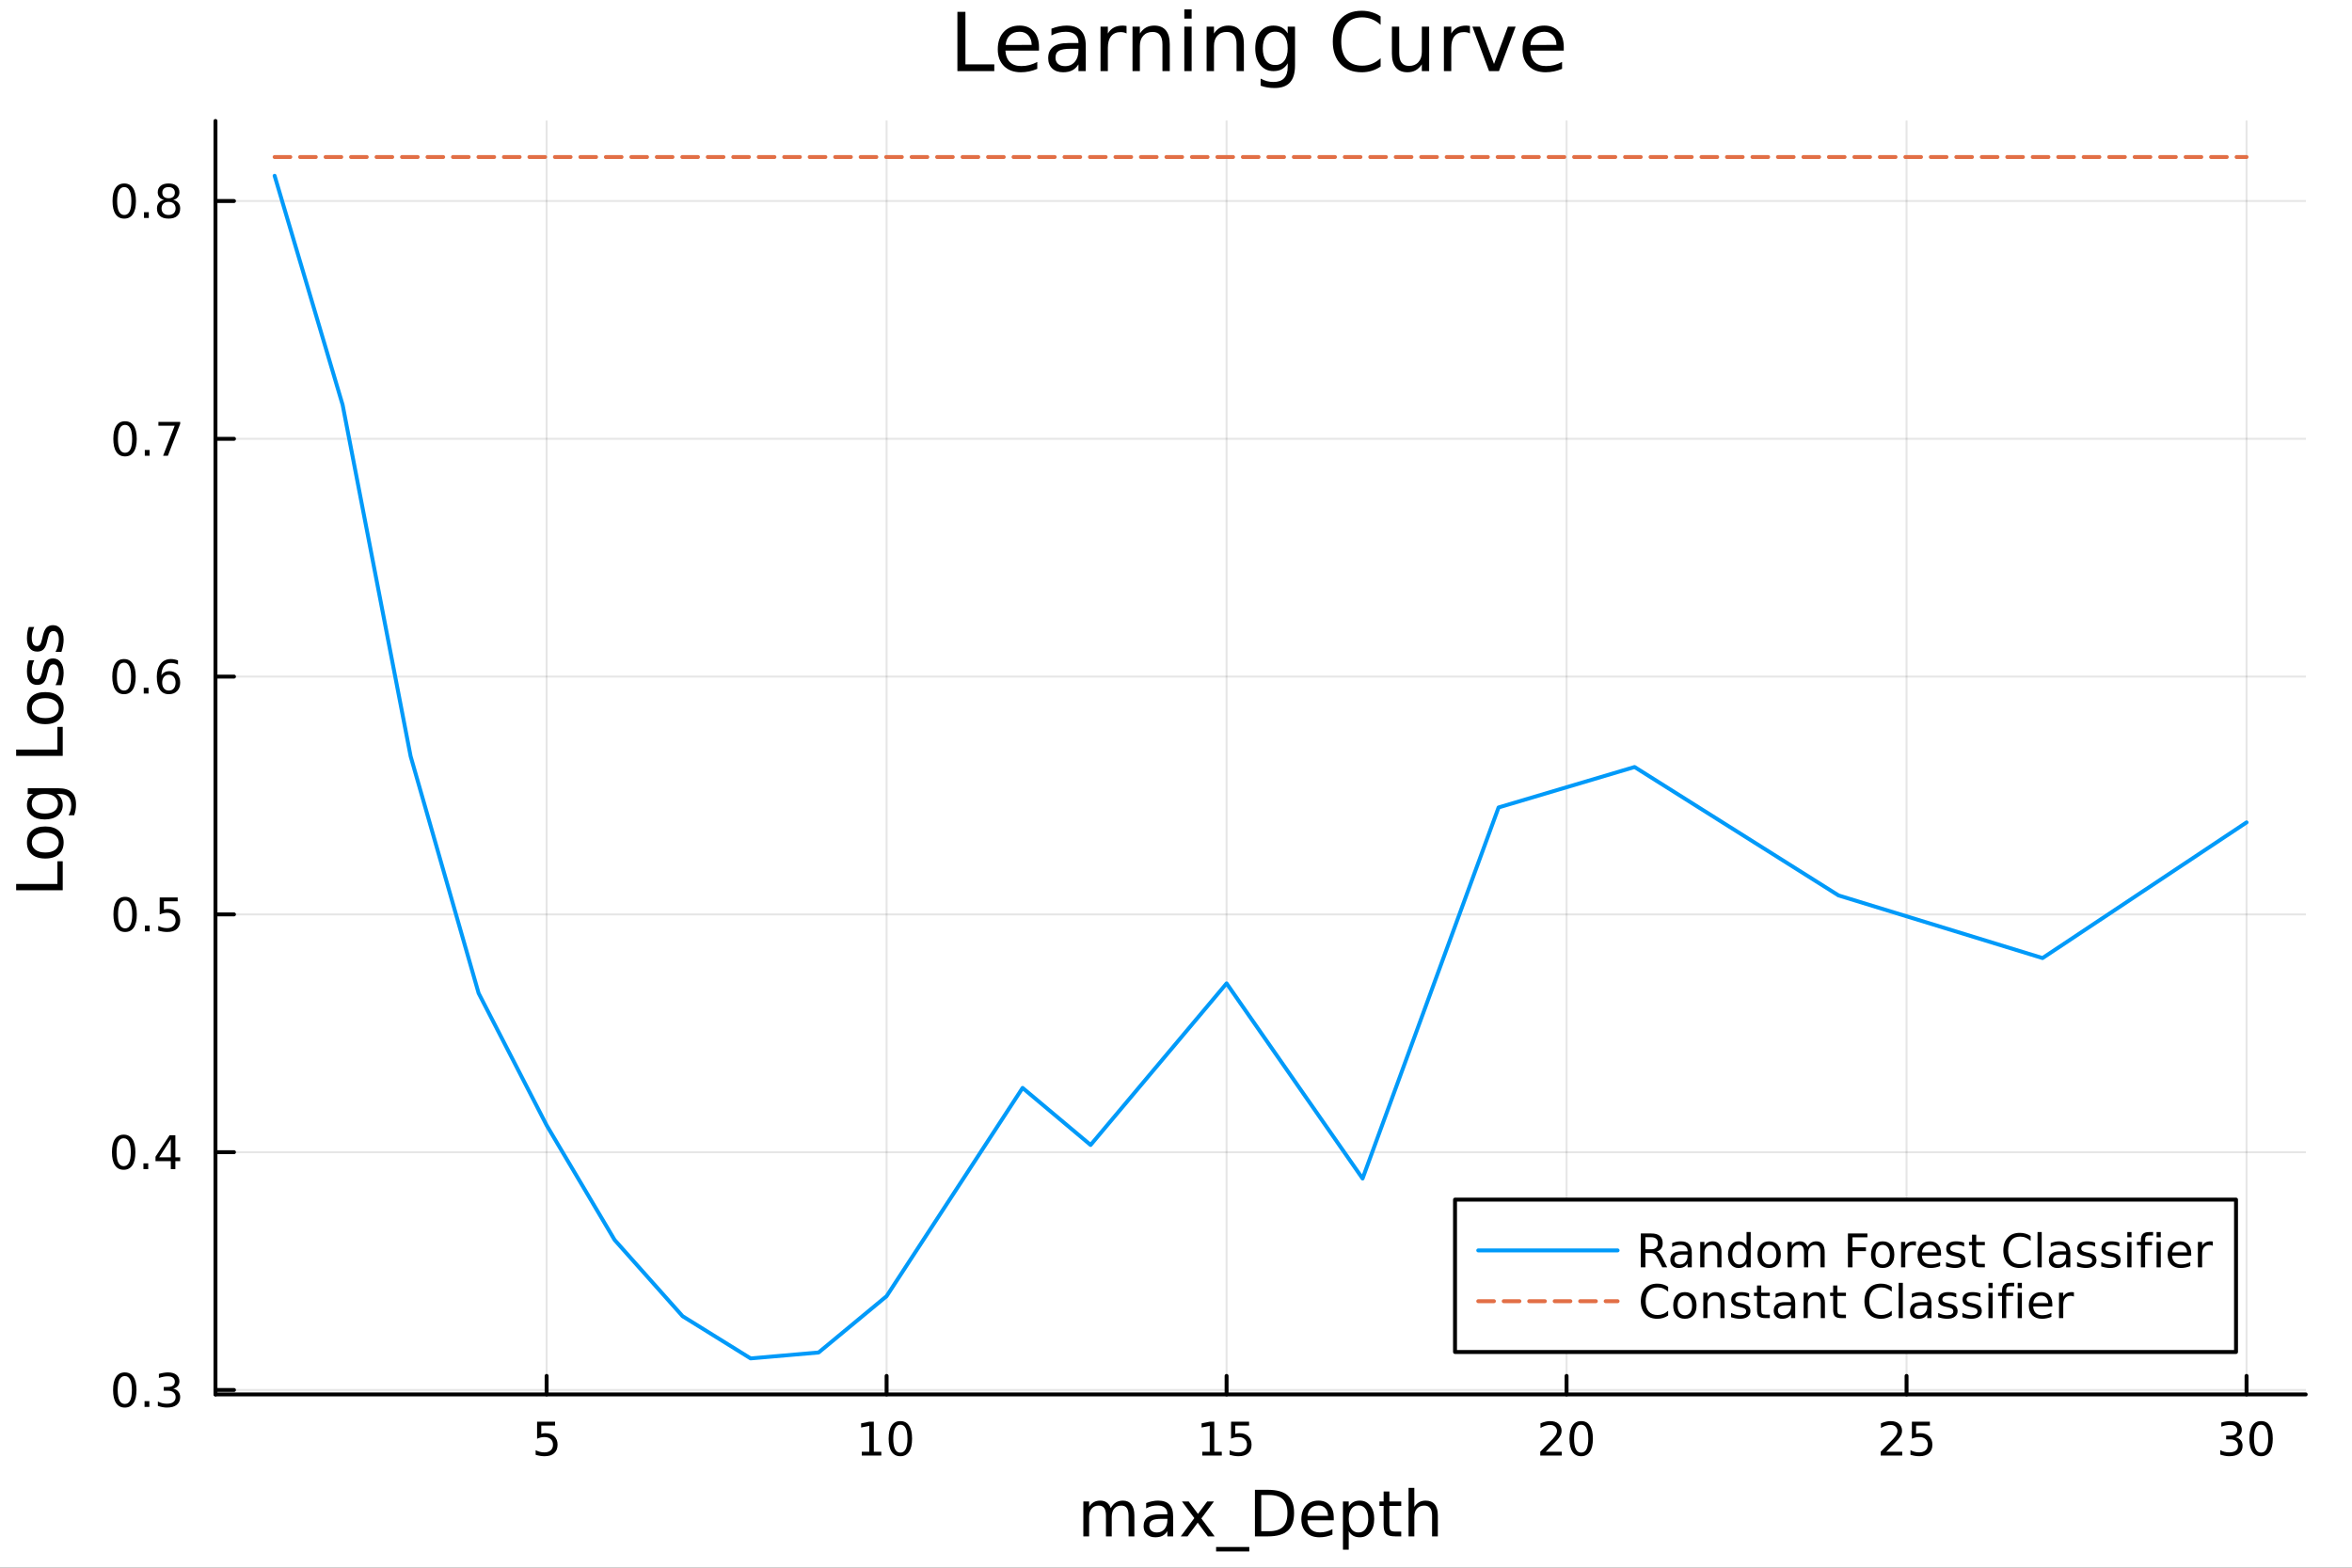 <svg xmlns="http://www.w3.org/2000/svg" xmlns:xlink="http://www.w3.org/1999/xlink" width="600" height="400" viewBox="0 0 2400 1600">
<rect x="0" y="0" width="2400" height="1600" fill="#333333" stroke="none"/>
<defs>
  <clipPath id="clip470">
    <rect x="0" y="0" width="2400" height="1600"></rect>
  </clipPath>
</defs>
<path clip-path="url(#clip470)" d="M0 1600 L2400 1600 L2400 0 L0 0  Z" fill="#ffffff" fill-rule="evenodd" fill-opacity="1"></path>
<defs>
  <clipPath id="clip471">
    <rect x="480" y="0" width="1681" height="1600"></rect>
  </clipPath>
</defs>
<path clip-path="url(#clip470)" d="M219.866 1423.18 L2352.76 1423.18 L2352.76 123.472 L219.866 123.472  Z" fill="#ffffff" fill-rule="evenodd" fill-opacity="1"></path>
<defs>
  <clipPath id="clip472">
    <rect x="219" y="123" width="2134" height="1301"></rect>
  </clipPath>
</defs>
<polyline clip-path="url(#clip472)" style="stroke:#000000; stroke-linecap:round; stroke-linejoin:round; stroke-width:2; stroke-opacity:0.1; fill:none" points="557.77,1423.18 557.77,123.472 "></polyline>
<polyline clip-path="url(#clip472)" style="stroke:#000000; stroke-linecap:round; stroke-linejoin:round; stroke-width:2; stroke-opacity:0.1; fill:none" points="904.695,1423.18 904.695,123.472 "></polyline>
<polyline clip-path="url(#clip472)" style="stroke:#000000; stroke-linecap:round; stroke-linejoin:round; stroke-width:2; stroke-opacity:0.1; fill:none" points="1251.62,1423.18 1251.62,123.472 "></polyline>
<polyline clip-path="url(#clip472)" style="stroke:#000000; stroke-linecap:round; stroke-linejoin:round; stroke-width:2; stroke-opacity:0.1; fill:none" points="1598.54,1423.18 1598.54,123.472 "></polyline>
<polyline clip-path="url(#clip472)" style="stroke:#000000; stroke-linecap:round; stroke-linejoin:round; stroke-width:2; stroke-opacity:0.1; fill:none" points="1945.47,1423.18 1945.47,123.472 "></polyline>
<polyline clip-path="url(#clip472)" style="stroke:#000000; stroke-linecap:round; stroke-linejoin:round; stroke-width:2; stroke-opacity:0.1; fill:none" points="2292.39,1423.18 2292.39,123.472 "></polyline>
<polyline clip-path="url(#clip472)" style="stroke:#000000; stroke-linecap:round; stroke-linejoin:round; stroke-width:2; stroke-opacity:0.1; fill:none" points="219.866,1418.63 2352.76,1418.63 "></polyline>
<polyline clip-path="url(#clip472)" style="stroke:#000000; stroke-linecap:round; stroke-linejoin:round; stroke-width:2; stroke-opacity:0.1; fill:none" points="219.866,1175.94 2352.76,1175.94 "></polyline>
<polyline clip-path="url(#clip472)" style="stroke:#000000; stroke-linecap:round; stroke-linejoin:round; stroke-width:2; stroke-opacity:0.1; fill:none" points="219.866,933.242 2352.76,933.242 "></polyline>
<polyline clip-path="url(#clip472)" style="stroke:#000000; stroke-linecap:round; stroke-linejoin:round; stroke-width:2; stroke-opacity:0.1; fill:none" points="219.866,690.548 2352.76,690.548 "></polyline>
<polyline clip-path="url(#clip472)" style="stroke:#000000; stroke-linecap:round; stroke-linejoin:round; stroke-width:2; stroke-opacity:0.1; fill:none" points="219.866,447.854 2352.76,447.854 "></polyline>
<polyline clip-path="url(#clip472)" style="stroke:#000000; stroke-linecap:round; stroke-linejoin:round; stroke-width:2; stroke-opacity:0.1; fill:none" points="219.866,205.16 2352.76,205.16 "></polyline>
<polyline clip-path="url(#clip470)" style="stroke:#000000; stroke-linecap:round; stroke-linejoin:round; stroke-width:4; stroke-opacity:1; fill:none" points="219.866,1423.18 2352.76,1423.18 "></polyline>
<polyline clip-path="url(#clip470)" style="stroke:#000000; stroke-linecap:round; stroke-linejoin:round; stroke-width:4; stroke-opacity:1; fill:none" points="557.77,1423.18 557.77,1404.28 "></polyline>
<polyline clip-path="url(#clip470)" style="stroke:#000000; stroke-linecap:round; stroke-linejoin:round; stroke-width:4; stroke-opacity:1; fill:none" points="904.695,1423.18 904.695,1404.28 "></polyline>
<polyline clip-path="url(#clip470)" style="stroke:#000000; stroke-linecap:round; stroke-linejoin:round; stroke-width:4; stroke-opacity:1; fill:none" points="1251.62,1423.18 1251.62,1404.28 "></polyline>
<polyline clip-path="url(#clip470)" style="stroke:#000000; stroke-linecap:round; stroke-linejoin:round; stroke-width:4; stroke-opacity:1; fill:none" points="1598.54,1423.18 1598.54,1404.28 "></polyline>
<polyline clip-path="url(#clip470)" style="stroke:#000000; stroke-linecap:round; stroke-linejoin:round; stroke-width:4; stroke-opacity:1; fill:none" points="1945.47,1423.18 1945.47,1404.28 "></polyline>
<polyline clip-path="url(#clip470)" style="stroke:#000000; stroke-linecap:round; stroke-linejoin:round; stroke-width:4; stroke-opacity:1; fill:none" points="2292.39,1423.18 2292.39,1404.28 "></polyline>
<path clip-path="url(#clip470)" d="M548.048 1451.02 L566.405 1451.02 L566.405 1454.96 L552.331 1454.96 L552.331 1463.43 Q553.349 1463.08 554.368 1462.92 Q555.386 1462.73 556.405 1462.73 Q562.192 1462.73 565.571 1465.9 Q568.951 1469.08 568.951 1474.49 Q568.951 1480.07 565.479 1483.17 Q562.006 1486.25 555.687 1486.25 Q553.511 1486.25 551.243 1485.88 Q548.997 1485.51 546.59 1484.77 L546.59 1480.07 Q548.673 1481.2 550.895 1481.76 Q553.118 1482.32 555.594 1482.32 Q559.599 1482.32 561.937 1480.21 Q564.275 1478.1 564.275 1474.49 Q564.275 1470.88 561.937 1468.77 Q559.599 1466.67 555.594 1466.67 Q553.719 1466.67 551.844 1467.08 Q549.993 1467.5 548.048 1468.38 L548.048 1451.02 Z" fill="#000000" fill-rule="nonzero" fill-opacity="1"></path><path clip-path="url(#clip470)" d="M879.382 1481.64 L887.021 1481.64 L887.021 1455.28 L878.711 1456.95 L878.711 1452.69 L886.975 1451.02 L891.651 1451.02 L891.651 1481.64 L899.289 1481.64 L899.289 1485.58 L879.382 1485.58 L879.382 1481.64 Z" fill="#000000" fill-rule="nonzero" fill-opacity="1"></path><path clip-path="url(#clip470)" d="M918.734 1454.1 Q915.123 1454.1 913.294 1457.66 Q911.488 1461.2 911.488 1468.33 Q911.488 1475.44 913.294 1479.01 Q915.123 1482.55 918.734 1482.55 Q922.368 1482.55 924.174 1479.01 Q926.002 1475.44 926.002 1468.33 Q926.002 1461.2 924.174 1457.66 Q922.368 1454.1 918.734 1454.1 M918.734 1450.39 Q924.544 1450.39 927.599 1455 Q930.678 1459.58 930.678 1468.33 Q930.678 1477.06 927.599 1481.67 Q924.544 1486.25 918.734 1486.25 Q912.924 1486.25 909.845 1481.67 Q906.789 1477.06 906.789 1468.33 Q906.789 1459.58 909.845 1455 Q912.924 1450.39 918.734 1450.39 Z" fill="#000000" fill-rule="nonzero" fill-opacity="1"></path><path clip-path="url(#clip470)" d="M1226.8 1481.64 L1234.44 1481.64 L1234.44 1455.28 L1226.13 1456.95 L1226.13 1452.69 L1234.4 1451.02 L1239.07 1451.02 L1239.07 1481.64 L1246.71 1481.64 L1246.71 1485.58 L1226.8 1485.58 L1226.8 1481.64 Z" fill="#000000" fill-rule="nonzero" fill-opacity="1"></path><path clip-path="url(#clip470)" d="M1256.2 1451.02 L1274.56 1451.02 L1274.56 1454.96 L1260.48 1454.96 L1260.48 1463.43 Q1261.5 1463.08 1262.52 1462.92 Q1263.54 1462.73 1264.56 1462.73 Q1270.35 1462.73 1273.73 1465.9 Q1277.1 1469.08 1277.1 1474.49 Q1277.1 1480.07 1273.63 1483.17 Q1270.16 1486.25 1263.84 1486.25 Q1261.66 1486.25 1259.4 1485.88 Q1257.15 1485.51 1254.74 1484.77 L1254.74 1480.07 Q1256.83 1481.2 1259.05 1481.76 Q1261.27 1482.32 1263.75 1482.32 Q1267.75 1482.32 1270.09 1480.21 Q1272.43 1478.1 1272.43 1474.49 Q1272.43 1470.88 1270.09 1468.77 Q1267.75 1466.67 1263.75 1466.67 Q1261.87 1466.67 1260 1467.08 Q1258.15 1467.5 1256.2 1468.38 L1256.2 1451.02 Z" fill="#000000" fill-rule="nonzero" fill-opacity="1"></path><path clip-path="url(#clip470)" d="M1577.32 1481.64 L1593.64 1481.64 L1593.64 1485.58 L1571.69 1485.58 L1571.69 1481.64 Q1574.35 1478.89 1578.94 1474.26 Q1583.54 1469.61 1584.72 1468.27 Q1586.97 1465.74 1587.85 1464.01 Q1588.75 1462.25 1588.75 1460.56 Q1588.75 1457.8 1586.81 1456.07 Q1584.89 1454.33 1581.78 1454.33 Q1579.58 1454.33 1577.13 1455.09 Q1574.7 1455.86 1571.92 1457.41 L1571.92 1452.69 Q1574.75 1451.55 1577.2 1450.97 Q1579.65 1450.39 1581.69 1450.39 Q1587.06 1450.39 1590.26 1453.08 Q1593.45 1455.77 1593.45 1460.26 Q1593.45 1462.39 1592.64 1464.31 Q1591.85 1466.2 1589.75 1468.8 Q1589.17 1469.47 1586.07 1472.69 Q1582.96 1475.88 1577.32 1481.64 Z" fill="#000000" fill-rule="nonzero" fill-opacity="1"></path><path clip-path="url(#clip470)" d="M1613.45 1454.1 Q1609.84 1454.1 1608.01 1457.66 Q1606.2 1461.2 1606.2 1468.33 Q1606.2 1475.44 1608.01 1479.01 Q1609.84 1482.55 1613.45 1482.55 Q1617.08 1482.55 1618.89 1479.01 Q1620.72 1475.44 1620.72 1468.33 Q1620.72 1461.2 1618.89 1457.66 Q1617.08 1454.1 1613.45 1454.1 M1613.45 1450.39 Q1619.26 1450.39 1622.32 1455 Q1625.39 1459.58 1625.39 1468.33 Q1625.39 1477.06 1622.32 1481.67 Q1619.26 1486.25 1613.45 1486.25 Q1607.64 1486.25 1604.56 1481.67 Q1601.51 1477.06 1601.51 1468.33 Q1601.51 1459.58 1604.56 1455 Q1607.64 1450.39 1613.45 1450.39 Z" fill="#000000" fill-rule="nonzero" fill-opacity="1"></path><path clip-path="url(#clip470)" d="M1924.74 1481.64 L1941.06 1481.64 L1941.06 1485.58 L1919.11 1485.58 L1919.11 1481.64 Q1921.77 1478.89 1926.36 1474.26 Q1930.96 1469.61 1932.15 1468.27 Q1934.39 1465.74 1935.27 1464.01 Q1936.17 1462.25 1936.17 1460.56 Q1936.17 1457.8 1934.23 1456.07 Q1932.31 1454.33 1929.21 1454.33 Q1927.01 1454.33 1924.55 1455.09 Q1922.12 1455.86 1919.34 1457.41 L1919.34 1452.69 Q1922.17 1451.55 1924.62 1450.97 Q1927.08 1450.39 1929.11 1450.39 Q1934.48 1450.39 1937.68 1453.08 Q1940.87 1455.77 1940.87 1460.26 Q1940.87 1462.39 1940.06 1464.31 Q1939.27 1466.2 1937.17 1468.8 Q1936.59 1469.47 1933.49 1472.69 Q1930.39 1475.88 1924.74 1481.64 Z" fill="#000000" fill-rule="nonzero" fill-opacity="1"></path><path clip-path="url(#clip470)" d="M1950.92 1451.02 L1969.27 1451.02 L1969.27 1454.96 L1955.2 1454.96 L1955.2 1463.43 Q1956.22 1463.08 1957.24 1462.92 Q1958.26 1462.73 1959.27 1462.73 Q1965.06 1462.73 1968.44 1465.9 Q1971.82 1469.08 1971.82 1474.49 Q1971.82 1480.07 1968.35 1483.17 Q1964.88 1486.25 1958.56 1486.25 Q1956.38 1486.25 1954.11 1485.88 Q1951.87 1485.51 1949.46 1484.77 L1949.46 1480.07 Q1951.54 1481.2 1953.77 1481.76 Q1955.99 1482.32 1958.46 1482.32 Q1962.47 1482.32 1964.81 1480.21 Q1967.15 1478.1 1967.15 1474.49 Q1967.15 1470.88 1964.81 1468.77 Q1962.47 1466.67 1958.46 1466.67 Q1956.59 1466.67 1954.71 1467.08 Q1952.86 1467.5 1950.92 1468.38 L1950.92 1451.02 Z" fill="#000000" fill-rule="nonzero" fill-opacity="1"></path><path clip-path="url(#clip470)" d="M2281.23 1466.95 Q2284.59 1467.66 2286.47 1469.93 Q2288.36 1472.2 2288.36 1475.53 Q2288.36 1480.65 2284.84 1483.45 Q2281.33 1486.25 2274.84 1486.25 Q2272.67 1486.25 2270.35 1485.81 Q2268.06 1485.39 2265.61 1484.54 L2265.61 1480.02 Q2267.55 1481.16 2269.87 1481.74 Q2272.18 1482.32 2274.71 1482.32 Q2279.1 1482.32 2281.4 1480.58 Q2283.71 1478.84 2283.71 1475.53 Q2283.71 1472.48 2281.56 1470.77 Q2279.43 1469.03 2275.61 1469.03 L2271.58 1469.03 L2271.58 1465.19 L2275.79 1465.19 Q2279.24 1465.19 2281.07 1463.82 Q2282.9 1462.43 2282.9 1459.84 Q2282.9 1457.18 2281 1455.77 Q2279.13 1454.33 2275.61 1454.33 Q2273.69 1454.33 2271.49 1454.75 Q2269.29 1455.16 2266.65 1456.04 L2266.65 1451.88 Q2269.31 1451.14 2271.63 1450.77 Q2273.97 1450.39 2276.03 1450.39 Q2281.35 1450.39 2284.45 1452.83 Q2287.55 1455.23 2287.55 1459.35 Q2287.55 1462.22 2285.91 1464.21 Q2284.27 1466.18 2281.23 1466.95 Z" fill="#000000" fill-rule="nonzero" fill-opacity="1"></path><path clip-path="url(#clip470)" d="M2307.23 1454.1 Q2303.62 1454.1 2301.79 1457.66 Q2299.98 1461.2 2299.98 1468.33 Q2299.98 1475.44 2301.79 1479.01 Q2303.62 1482.55 2307.23 1482.55 Q2310.86 1482.55 2312.67 1479.01 Q2314.5 1475.44 2314.5 1468.33 Q2314.5 1461.2 2312.67 1457.66 Q2310.86 1454.1 2307.23 1454.1 M2307.23 1450.39 Q2313.04 1450.39 2316.09 1455 Q2319.17 1459.58 2319.17 1468.33 Q2319.17 1477.06 2316.09 1481.67 Q2313.04 1486.25 2307.23 1486.25 Q2301.42 1486.25 2298.34 1481.67 Q2295.28 1477.06 2295.28 1468.33 Q2295.28 1459.58 2298.34 1455 Q2301.42 1450.39 2307.23 1450.39 Z" fill="#000000" fill-rule="nonzero" fill-opacity="1"></path><path clip-path="url(#clip470)" d="M1133.44 1539.24 Q1135.63 1535.29 1138.69 1533.41 Q1141.75 1531.54 1145.88 1531.54 Q1151.45 1531.54 1154.48 1535.45 Q1157.5 1539.33 1157.5 1546.53 L1157.5 1568.04 L1151.61 1568.04 L1151.61 1546.72 Q1151.61 1541.59 1149.8 1539.11 Q1147.98 1536.63 1144.26 1536.63 Q1139.71 1536.63 1137.07 1539.65 Q1134.43 1542.68 1134.43 1547.9 L1134.43 1568.04 L1128.54 1568.04 L1128.54 1546.72 Q1128.54 1541.56 1126.72 1539.11 Q1124.91 1536.63 1121.12 1536.63 Q1116.63 1536.63 1113.99 1539.68 Q1111.35 1542.71 1111.35 1547.9 L1111.35 1568.04 L1105.46 1568.04 L1105.46 1532.4 L1111.35 1532.4 L1111.35 1537.93 Q1113.35 1534.66 1116.16 1533.1 Q1118.96 1531.54 1122.81 1531.54 Q1126.69 1531.54 1129.4 1533.51 Q1132.13 1535.48 1133.44 1539.24 Z" fill="#000000" fill-rule="nonzero" fill-opacity="1"></path><path clip-path="url(#clip470)" d="M1185.38 1550.12 Q1178.29 1550.12 1175.55 1551.75 Q1172.81 1553.37 1172.81 1557.29 Q1172.81 1560.4 1174.85 1562.25 Q1176.92 1564.07 1180.45 1564.07 Q1185.32 1564.07 1188.25 1560.63 Q1191.21 1557.16 1191.21 1551.43 L1191.21 1550.12 L1185.38 1550.12 M1197.06 1547.71 L1197.06 1568.04 L1191.21 1568.04 L1191.21 1562.63 Q1189.2 1565.88 1186.21 1567.44 Q1183.22 1568.97 1178.89 1568.97 Q1173.42 1568.97 1170.17 1565.91 Q1166.95 1562.82 1166.95 1557.67 Q1166.95 1551.65 1170.96 1548.6 Q1175.01 1545.54 1183 1545.54 L1191.21 1545.54 L1191.21 1544.97 Q1191.21 1540.93 1188.53 1538.73 Q1185.89 1536.5 1181.09 1536.5 Q1178.03 1536.5 1175.13 1537.23 Q1172.24 1537.97 1169.56 1539.43 L1169.56 1534.02 Q1172.78 1532.78 1175.8 1532.17 Q1178.83 1531.54 1181.69 1531.54 Q1189.43 1531.54 1193.24 1535.55 Q1197.06 1539.56 1197.06 1547.71 Z" fill="#000000" fill-rule="nonzero" fill-opacity="1"></path><path clip-path="url(#clip470)" d="M1238.76 1532.4 L1225.87 1549.74 L1239.43 1568.04 L1232.52 1568.04 L1222.14 1554.04 L1211.77 1568.04 L1204.86 1568.04 L1218.71 1549.39 L1206.04 1532.4 L1212.95 1532.4 L1222.4 1545.1 L1231.85 1532.4 L1238.76 1532.4 Z" fill="#000000" fill-rule="nonzero" fill-opacity="1"></path><path clip-path="url(#clip470)" d="M1274.79 1578.87 L1274.79 1583.42 L1240.92 1583.42 L1240.92 1578.87 L1274.79 1578.87 Z" fill="#000000" fill-rule="nonzero" fill-opacity="1"></path><path clip-path="url(#clip470)" d="M1286.98 1525.81 L1286.98 1562.76 L1294.75 1562.76 Q1304.58 1562.76 1309.13 1558.3 Q1313.72 1553.85 1313.72 1544.24 Q1313.72 1534.69 1309.13 1530.26 Q1304.58 1525.81 1294.75 1525.81 L1286.98 1525.81 M1280.55 1520.52 L1293.76 1520.52 Q1307.57 1520.52 1314.03 1526.28 Q1320.49 1532.01 1320.49 1544.24 Q1320.49 1556.52 1314 1562.28 Q1307.51 1568.04 1293.76 1568.04 L1280.55 1568.04 L1280.55 1520.52 Z" fill="#000000" fill-rule="nonzero" fill-opacity="1"></path><path clip-path="url(#clip470)" d="M1360.98 1548.76 L1360.98 1551.62 L1334.05 1551.62 Q1334.44 1557.67 1337.68 1560.85 Q1340.96 1564 1346.79 1564 Q1350.16 1564 1353.31 1563.17 Q1356.49 1562.35 1359.61 1560.69 L1359.61 1566.23 Q1356.46 1567.57 1353.15 1568.27 Q1349.84 1568.97 1346.44 1568.97 Q1337.91 1568.97 1332.91 1564 Q1327.94 1559.04 1327.94 1550.57 Q1327.94 1541.82 1332.65 1536.69 Q1337.4 1531.54 1345.42 1531.54 Q1352.61 1531.54 1356.78 1536.18 Q1360.98 1540.8 1360.98 1548.76 M1355.12 1547.04 Q1355.06 1542.23 1352.42 1539.37 Q1349.81 1536.5 1345.48 1536.5 Q1340.58 1536.5 1337.62 1539.27 Q1334.69 1542.04 1334.24 1547.07 L1355.12 1547.04 Z" fill="#000000" fill-rule="nonzero" fill-opacity="1"></path><path clip-path="url(#clip470)" d="M1376.26 1562.7 L1376.26 1581.6 L1370.37 1581.6 L1370.37 1532.4 L1376.26 1532.4 L1376.26 1537.81 Q1378.1 1534.62 1380.91 1533.1 Q1383.74 1531.54 1387.65 1531.54 Q1394.15 1531.54 1398.19 1536.69 Q1402.26 1541.85 1402.26 1550.25 Q1402.26 1558.65 1398.19 1563.81 Q1394.15 1568.97 1387.65 1568.97 Q1383.74 1568.97 1380.91 1567.44 Q1378.1 1565.88 1376.26 1562.7 M1396.18 1550.25 Q1396.18 1543.79 1393.51 1540.13 Q1390.87 1536.44 1386.22 1536.44 Q1381.57 1536.44 1378.9 1540.13 Q1376.26 1543.79 1376.26 1550.25 Q1376.26 1556.71 1378.9 1560.4 Q1381.57 1564.07 1386.22 1564.07 Q1390.87 1564.07 1393.51 1560.4 Q1396.18 1556.71 1396.18 1550.25 Z" fill="#000000" fill-rule="nonzero" fill-opacity="1"></path><path clip-path="url(#clip470)" d="M1417.76 1522.27 L1417.76 1532.4 L1429.83 1532.4 L1429.83 1536.95 L1417.76 1536.95 L1417.76 1556.3 Q1417.76 1560.66 1418.94 1561.9 Q1420.15 1563.14 1423.81 1563.14 L1429.83 1563.14 L1429.83 1568.04 L1423.81 1568.04 Q1417.03 1568.04 1414.45 1565.53 Q1411.87 1562.98 1411.87 1556.3 L1411.87 1536.95 L1407.58 1536.95 L1407.58 1532.4 L1411.87 1532.4 L1411.87 1522.27 L1417.76 1522.27 Z" fill="#000000" fill-rule="nonzero" fill-opacity="1"></path><path clip-path="url(#clip470)" d="M1467.16 1546.53 L1467.16 1568.04 L1461.3 1568.04 L1461.3 1546.72 Q1461.3 1541.66 1459.33 1539.14 Q1457.36 1536.63 1453.41 1536.63 Q1448.67 1536.63 1445.93 1539.65 Q1443.19 1542.68 1443.19 1547.9 L1443.19 1568.04 L1437.31 1568.04 L1437.31 1518.52 L1443.19 1518.52 L1443.19 1537.93 Q1445.29 1534.72 1448.13 1533.13 Q1450.99 1531.54 1454.72 1531.54 Q1460.86 1531.54 1464.01 1535.36 Q1467.16 1539.14 1467.16 1546.53 Z" fill="#000000" fill-rule="nonzero" fill-opacity="1"></path><polyline clip-path="url(#clip470)" style="stroke:#000000; stroke-linecap:round; stroke-linejoin:round; stroke-width:4; stroke-opacity:1; fill:none" points="219.866,1423.18 219.866,123.472 "></polyline>
<polyline clip-path="url(#clip470)" style="stroke:#000000; stroke-linecap:round; stroke-linejoin:round; stroke-width:4; stroke-opacity:1; fill:none" points="219.866,1418.63 238.764,1418.63 "></polyline>
<polyline clip-path="url(#clip470)" style="stroke:#000000; stroke-linecap:round; stroke-linejoin:round; stroke-width:4; stroke-opacity:1; fill:none" points="219.866,1175.94 238.764,1175.94 "></polyline>
<polyline clip-path="url(#clip470)" style="stroke:#000000; stroke-linecap:round; stroke-linejoin:round; stroke-width:4; stroke-opacity:1; fill:none" points="219.866,933.242 238.764,933.242 "></polyline>
<polyline clip-path="url(#clip470)" style="stroke:#000000; stroke-linecap:round; stroke-linejoin:round; stroke-width:4; stroke-opacity:1; fill:none" points="219.866,690.548 238.764,690.548 "></polyline>
<polyline clip-path="url(#clip470)" style="stroke:#000000; stroke-linecap:round; stroke-linejoin:round; stroke-width:4; stroke-opacity:1; fill:none" points="219.866,447.854 238.764,447.854 "></polyline>
<polyline clip-path="url(#clip470)" style="stroke:#000000; stroke-linecap:round; stroke-linejoin:round; stroke-width:4; stroke-opacity:1; fill:none" points="219.866,205.16 238.764,205.16 "></polyline>
<path clip-path="url(#clip470)" d="M127.339 1404.43 Q123.728 1404.43 121.899 1407.99 Q120.093 1411.53 120.093 1418.66 Q120.093 1425.77 121.899 1429.34 Q123.728 1432.88 127.339 1432.88 Q130.973 1432.88 132.779 1429.34 Q134.607 1425.77 134.607 1418.66 Q134.607 1411.53 132.779 1407.99 Q130.973 1404.43 127.339 1404.43 M127.339 1400.72 Q133.149 1400.72 136.204 1405.33 Q139.283 1409.91 139.283 1418.66 Q139.283 1427.39 136.204 1432 Q133.149 1436.58 127.339 1436.58 Q121.529 1436.58 118.45 1432 Q115.394 1427.39 115.394 1418.66 Q115.394 1409.91 118.45 1405.33 Q121.529 1400.72 127.339 1400.72 Z" fill="#000000" fill-rule="nonzero" fill-opacity="1"></path><path clip-path="url(#clip470)" d="M147.501 1430.03 L152.385 1430.03 L152.385 1435.91 L147.501 1435.91 L147.501 1430.03 Z" fill="#000000" fill-rule="nonzero" fill-opacity="1"></path><path clip-path="url(#clip470)" d="M176.737 1417.28 Q180.093 1417.99 181.968 1420.26 Q183.866 1422.53 183.866 1425.86 Q183.866 1430.98 180.348 1433.78 Q176.829 1436.58 170.348 1436.58 Q168.172 1436.58 165.857 1436.14 Q163.565 1435.72 161.112 1434.87 L161.112 1430.35 Q163.056 1431.49 165.371 1432.07 Q167.686 1432.65 170.209 1432.65 Q174.607 1432.65 176.899 1430.91 Q179.214 1429.17 179.214 1425.86 Q179.214 1422.81 177.061 1421.09 Q174.931 1419.36 171.112 1419.36 L167.084 1419.36 L167.084 1415.52 L171.297 1415.52 Q174.746 1415.52 176.575 1414.15 Q178.403 1412.76 178.403 1410.17 Q178.403 1407.51 176.505 1406.09 Q174.63 1404.66 171.112 1404.66 Q169.19 1404.66 166.991 1405.08 Q164.792 1405.49 162.153 1406.37 L162.153 1402.21 Q164.815 1401.46 167.13 1401.09 Q169.468 1400.72 171.528 1400.72 Q176.852 1400.72 179.954 1403.15 Q183.056 1405.56 183.056 1409.68 Q183.056 1412.55 181.413 1414.54 Q179.769 1416.51 176.737 1417.28 Z" fill="#000000" fill-rule="nonzero" fill-opacity="1"></path><path clip-path="url(#clip470)" d="M126.205 1161.73 Q122.593 1161.73 120.765 1165.3 Q118.959 1168.84 118.959 1175.97 Q118.959 1183.08 120.765 1186.64 Q122.593 1190.18 126.205 1190.18 Q129.839 1190.18 131.644 1186.64 Q133.473 1183.08 133.473 1175.97 Q133.473 1168.84 131.644 1165.3 Q129.839 1161.73 126.205 1161.73 M126.205 1158.03 Q132.015 1158.03 135.07 1162.64 Q138.149 1167.22 138.149 1175.97 Q138.149 1184.7 135.07 1189.3 Q132.015 1193.89 126.205 1193.89 Q120.394 1193.89 117.316 1189.3 Q114.26 1184.7 114.26 1175.97 Q114.26 1167.22 117.316 1162.64 Q120.394 1158.03 126.205 1158.03 Z" fill="#000000" fill-rule="nonzero" fill-opacity="1"></path><path clip-path="url(#clip470)" d="M146.366 1187.34 L151.251 1187.34 L151.251 1193.22 L146.366 1193.22 L146.366 1187.34 Z" fill="#000000" fill-rule="nonzero" fill-opacity="1"></path><path clip-path="url(#clip470)" d="M174.283 1162.73 L162.477 1181.18 L174.283 1181.18 L174.283 1162.73 M173.056 1158.66 L178.936 1158.66 L178.936 1181.18 L183.866 1181.18 L183.866 1185.07 L178.936 1185.07 L178.936 1193.22 L174.283 1193.22 L174.283 1185.07 L158.681 1185.07 L158.681 1180.55 L173.056 1158.66 Z" fill="#000000" fill-rule="nonzero" fill-opacity="1"></path><path clip-path="url(#clip470)" d="M127.686 919.04 Q124.075 919.04 122.246 922.605 Q120.441 926.147 120.441 933.276 Q120.441 940.383 122.246 943.948 Q124.075 947.489 127.686 947.489 Q131.32 947.489 133.126 943.948 Q134.954 940.383 134.954 933.276 Q134.954 926.147 133.126 922.605 Q131.32 919.04 127.686 919.04 M127.686 915.337 Q133.496 915.337 136.552 919.943 Q139.63 924.526 139.63 933.276 Q139.63 942.003 136.552 946.61 Q133.496 951.193 127.686 951.193 Q121.876 951.193 118.797 946.61 Q115.742 942.003 115.742 933.276 Q115.742 924.526 118.797 919.943 Q121.876 915.337 127.686 915.337 Z" fill="#000000" fill-rule="nonzero" fill-opacity="1"></path><path clip-path="url(#clip470)" d="M147.848 944.642 L152.732 944.642 L152.732 950.522 L147.848 950.522 L147.848 944.642 Z" fill="#000000" fill-rule="nonzero" fill-opacity="1"></path><path clip-path="url(#clip470)" d="M162.964 915.962 L181.32 915.962 L181.32 919.897 L167.246 919.897 L167.246 928.369 Q168.264 928.022 169.283 927.86 Q170.302 927.674 171.32 927.674 Q177.107 927.674 180.487 930.846 Q183.866 934.017 183.866 939.434 Q183.866 945.012 180.394 948.114 Q176.922 951.193 170.602 951.193 Q168.427 951.193 166.158 950.822 Q163.913 950.452 161.505 949.711 L161.505 945.012 Q163.589 946.147 165.811 946.702 Q168.033 947.258 170.51 947.258 Q174.514 947.258 176.852 945.151 Q179.19 943.045 179.19 939.434 Q179.19 935.823 176.852 933.716 Q174.514 931.61 170.51 931.61 Q168.635 931.61 166.76 932.026 Q164.908 932.443 162.964 933.323 L162.964 915.962 Z" fill="#000000" fill-rule="nonzero" fill-opacity="1"></path><path clip-path="url(#clip470)" d="M126.529 676.346 Q122.918 676.346 121.089 679.911 Q119.283 683.453 119.283 690.582 Q119.283 697.689 121.089 701.254 Q122.918 704.795 126.529 704.795 Q130.163 704.795 131.968 701.254 Q133.797 697.689 133.797 690.582 Q133.797 683.453 131.968 679.911 Q130.163 676.346 126.529 676.346 M126.529 672.643 Q132.339 672.643 135.394 677.249 Q138.473 681.833 138.473 690.582 Q138.473 699.309 135.394 703.916 Q132.339 708.499 126.529 708.499 Q120.718 708.499 117.64 703.916 Q114.584 699.309 114.584 690.582 Q114.584 681.833 117.64 677.249 Q120.718 672.643 126.529 672.643 Z" fill="#000000" fill-rule="nonzero" fill-opacity="1"></path><path clip-path="url(#clip470)" d="M146.691 701.948 L151.575 701.948 L151.575 707.828 L146.691 707.828 L146.691 701.948 Z" fill="#000000" fill-rule="nonzero" fill-opacity="1"></path><path clip-path="url(#clip470)" d="M172.339 688.684 Q169.19 688.684 167.339 690.837 Q165.51 692.99 165.51 696.74 Q165.51 700.467 167.339 702.643 Q169.19 704.795 172.339 704.795 Q175.487 704.795 177.315 702.643 Q179.167 700.467 179.167 696.74 Q179.167 692.99 177.315 690.837 Q175.487 688.684 172.339 688.684 M181.621 674.032 L181.621 678.291 Q179.862 677.458 178.056 677.018 Q176.274 676.578 174.514 676.578 Q169.885 676.578 167.431 679.703 Q165.001 682.828 164.653 689.147 Q166.019 687.133 168.079 686.069 Q170.139 684.981 172.616 684.981 Q177.825 684.981 180.834 688.152 Q183.866 691.3 183.866 696.74 Q183.866 702.064 180.718 705.281 Q177.57 708.499 172.339 708.499 Q166.343 708.499 163.172 703.916 Q160.001 699.309 160.001 690.582 Q160.001 682.388 163.89 677.527 Q167.778 672.643 174.329 672.643 Q176.089 672.643 177.871 672.99 Q179.676 673.337 181.621 674.032 Z" fill="#000000" fill-rule="nonzero" fill-opacity="1"></path><path clip-path="url(#clip470)" d="M127.593 433.653 Q123.982 433.653 122.154 437.217 Q120.348 440.759 120.348 447.889 Q120.348 454.995 122.154 458.56 Q123.982 462.102 127.593 462.102 Q131.228 462.102 133.033 458.56 Q134.862 454.995 134.862 447.889 Q134.862 440.759 133.033 437.217 Q131.228 433.653 127.593 433.653 M127.593 429.949 Q133.404 429.949 136.459 434.555 Q139.538 439.139 139.538 447.889 Q139.538 456.615 136.459 461.222 Q133.404 465.805 127.593 465.805 Q121.783 465.805 118.705 461.222 Q115.649 456.615 115.649 447.889 Q115.649 439.139 118.705 434.555 Q121.783 429.949 127.593 429.949 Z" fill="#000000" fill-rule="nonzero" fill-opacity="1"></path><path clip-path="url(#clip470)" d="M147.755 459.254 L152.64 459.254 L152.64 465.134 L147.755 465.134 L147.755 459.254 Z" fill="#000000" fill-rule="nonzero" fill-opacity="1"></path><path clip-path="url(#clip470)" d="M161.644 430.574 L183.866 430.574 L183.866 432.565 L171.32 465.134 L166.436 465.134 L178.241 434.509 L161.644 434.509 L161.644 430.574 Z" fill="#000000" fill-rule="nonzero" fill-opacity="1"></path><path clip-path="url(#clip470)" d="M126.783 190.959 Q123.172 190.959 121.343 194.524 Q119.538 198.065 119.538 205.195 Q119.538 212.301 121.343 215.866 Q123.172 219.408 126.783 219.408 Q130.417 219.408 132.223 215.866 Q134.052 212.301 134.052 205.195 Q134.052 198.065 132.223 194.524 Q130.417 190.959 126.783 190.959 M126.783 187.255 Q132.593 187.255 135.649 191.862 Q138.728 196.445 138.728 205.195 Q138.728 213.922 135.649 218.528 Q132.593 223.111 126.783 223.111 Q120.973 223.111 117.894 218.528 Q114.839 213.922 114.839 205.195 Q114.839 196.445 117.894 191.862 Q120.973 187.255 126.783 187.255 Z" fill="#000000" fill-rule="nonzero" fill-opacity="1"></path><path clip-path="url(#clip470)" d="M146.945 216.56 L151.829 216.56 L151.829 222.44 L146.945 222.44 L146.945 216.56 Z" fill="#000000" fill-rule="nonzero" fill-opacity="1"></path><path clip-path="url(#clip470)" d="M172.014 206.028 Q168.681 206.028 166.76 207.811 Q164.862 209.593 164.862 212.718 Q164.862 215.843 166.76 217.625 Q168.681 219.408 172.014 219.408 Q175.348 219.408 177.269 217.625 Q179.19 215.82 179.19 212.718 Q179.19 209.593 177.269 207.811 Q175.371 206.028 172.014 206.028 M167.339 204.037 Q164.329 203.297 162.64 201.236 Q160.973 199.176 160.973 196.213 Q160.973 192.07 163.913 189.662 Q166.876 187.255 172.014 187.255 Q177.176 187.255 180.116 189.662 Q183.056 192.07 183.056 196.213 Q183.056 199.176 181.366 201.236 Q179.7 203.297 176.714 204.037 Q180.093 204.824 181.968 207.116 Q183.866 209.408 183.866 212.718 Q183.866 217.741 180.788 220.426 Q177.732 223.111 172.014 223.111 Q166.297 223.111 163.218 220.426 Q160.163 217.741 160.163 212.718 Q160.163 209.408 162.061 207.116 Q163.959 204.824 167.339 204.037 M165.626 196.653 Q165.626 199.338 167.292 200.843 Q168.982 202.348 172.014 202.348 Q175.024 202.348 176.714 200.843 Q178.426 199.338 178.426 196.653 Q178.426 193.968 176.714 192.463 Q175.024 190.959 172.014 190.959 Q168.982 190.959 167.292 192.463 Q165.626 193.968 165.626 196.653 Z" fill="#000000" fill-rule="nonzero" fill-opacity="1"></path><path clip-path="url(#clip470)" d="M16.484 908.597 L16.484 902.168 L58.593 902.168 L58.593 879.029 L64.004 879.029 L64.004 908.597 L16.484 908.597 Z" fill="#000000" fill-rule="nonzero" fill-opacity="1"></path><path clip-path="url(#clip470)" d="M32.462 859.868 Q32.462 864.578 36.154 867.316 Q39.815 870.053 46.212 870.053 Q52.609 870.053 56.302 867.347 Q59.962 864.61 59.962 859.868 Q59.962 855.189 56.27 852.452 Q52.578 849.714 46.212 849.714 Q39.878 849.714 36.186 852.452 Q32.462 855.189 32.462 859.868 M27.497 859.868 Q27.497 852.229 32.462 847.868 Q37.427 843.508 46.212 843.508 Q54.965 843.508 59.962 847.868 Q64.927 852.229 64.927 859.868 Q64.927 867.538 59.962 871.899 Q54.965 876.228 46.212 876.228 Q37.427 876.228 32.462 871.899 Q27.497 867.538 27.497 859.868 Z" fill="#000000" fill-rule="nonzero" fill-opacity="1"></path><path clip-path="url(#clip470)" d="M45.766 810.343 Q39.401 810.343 35.9 812.984 Q32.398 815.594 32.398 820.337 Q32.398 825.047 35.9 827.689 Q39.401 830.299 45.766 830.299 Q52.1 830.299 55.601 827.689 Q59.103 825.047 59.103 820.337 Q59.103 815.594 55.601 812.984 Q52.1 810.343 45.766 810.343 M59.58 804.486 Q68.683 804.486 73.107 808.528 Q77.563 812.571 77.563 820.91 Q77.563 823.997 77.086 826.734 Q76.64 829.472 75.685 832.05 L69.988 832.05 Q71.388 829.472 72.057 826.957 Q72.725 824.443 72.725 821.833 Q72.725 816.072 69.701 813.207 Q66.71 810.343 60.63 810.343 L57.734 810.343 Q60.885 812.157 62.445 814.99 Q64.004 817.822 64.004 821.769 Q64.004 828.326 59.007 832.336 Q54.01 836.346 45.766 836.346 Q37.491 836.346 32.494 832.336 Q27.497 828.326 27.497 821.769 Q27.497 817.822 29.056 814.99 Q30.616 812.157 33.767 810.343 L28.356 810.343 L28.356 804.486 L59.58 804.486 Z" fill="#000000" fill-rule="nonzero" fill-opacity="1"></path><path clip-path="url(#clip470)" d="M16.484 771.448 L16.484 765.019 L58.593 765.019 L58.593 741.879 L64.004 741.879 L64.004 771.448 L16.484 771.448 Z" fill="#000000" fill-rule="nonzero" fill-opacity="1"></path><path clip-path="url(#clip470)" d="M32.462 722.719 Q32.462 727.429 36.154 730.166 Q39.815 732.904 46.212 732.904 Q52.609 732.904 56.302 730.198 Q59.962 727.461 59.962 722.719 Q59.962 718.04 56.27 715.303 Q52.578 712.565 46.212 712.565 Q39.878 712.565 36.186 715.303 Q32.462 718.04 32.462 722.719 M27.497 722.719 Q27.497 715.08 32.462 710.719 Q37.427 706.359 46.212 706.359 Q54.965 706.359 59.962 710.719 Q64.927 715.08 64.927 722.719 Q64.927 730.389 59.962 734.75 Q54.965 739.078 46.212 739.078 Q37.427 739.078 32.462 734.75 Q27.497 730.389 27.497 722.719 Z" fill="#000000" fill-rule="nonzero" fill-opacity="1"></path><path clip-path="url(#clip470)" d="M29.407 673.925 L34.945 673.925 Q33.672 676.408 33.035 679.082 Q32.398 681.755 32.398 684.62 Q32.398 688.98 33.735 691.177 Q35.072 693.341 37.746 693.341 Q39.783 693.341 40.96 691.781 Q42.106 690.222 43.157 685.511 L43.602 683.506 Q44.939 677.267 47.39 674.658 Q49.809 672.016 54.169 672.016 Q59.134 672.016 62.031 675.963 Q64.927 679.877 64.927 686.752 Q64.927 689.617 64.354 692.736 Q63.813 695.824 62.699 699.261 L56.652 699.261 Q58.339 696.014 59.198 692.863 Q60.026 689.712 60.026 686.625 Q60.026 682.487 58.625 680.259 Q57.193 678.031 54.615 678.031 Q52.228 678.031 50.955 679.655 Q49.681 681.246 48.504 686.689 L48.026 688.726 Q46.88 694.168 44.525 696.587 Q42.138 699.006 38 699.006 Q32.971 699.006 30.234 695.442 Q27.497 691.877 27.497 685.32 Q27.497 682.074 27.974 679.209 Q28.452 676.344 29.407 673.925 Z" fill="#000000" fill-rule="nonzero" fill-opacity="1"></path><path clip-path="url(#clip470)" d="M29.407 639.964 L34.945 639.964 Q33.672 642.447 33.035 645.121 Q32.398 647.794 32.398 650.659 Q32.398 655.019 33.735 657.215 Q35.072 659.38 37.746 659.38 Q39.783 659.38 40.96 657.82 Q42.106 656.261 43.157 651.55 L43.602 649.545 Q44.939 643.306 47.39 640.696 Q49.809 638.055 54.169 638.055 Q59.134 638.055 62.031 642.001 Q64.927 645.916 64.927 652.791 Q64.927 655.656 64.354 658.775 Q63.813 661.862 62.699 665.3 L56.652 665.3 Q58.339 662.053 59.198 658.902 Q60.026 655.751 60.026 652.664 Q60.026 648.526 58.625 646.298 Q57.193 644.07 54.615 644.07 Q52.228 644.07 50.955 645.694 Q49.681 647.285 48.504 652.728 L48.026 654.765 Q46.88 660.207 44.525 662.626 Q42.138 665.045 38 665.045 Q32.971 665.045 30.234 661.481 Q27.497 657.916 27.497 651.359 Q27.497 648.113 27.974 645.248 Q28.452 642.383 29.407 639.964 Z" fill="#000000" fill-rule="nonzero" fill-opacity="1"></path><path clip-path="url(#clip470)" d="M976.944 12.096 L985.126 12.096 L985.126 65.689 L1014.58 65.689 L1014.58 72.576 L976.944 72.576 L976.944 12.096 Z" fill="#000000" fill-rule="nonzero" fill-opacity="1"></path><path clip-path="url(#clip470)" d="M1060.19 48.028 L1060.19 51.673 L1025.92 51.673 Q1026.41 59.37 1030.54 63.421 Q1034.71 67.431 1042.12 67.431 Q1046.42 67.431 1050.43 66.378 Q1054.48 65.325 1058.45 63.218 L1058.45 70.267 Q1054.44 71.968 1050.22 72.86 Q1046.01 73.751 1041.68 73.751 Q1030.82 73.751 1024.46 67.431 Q1018.14 61.112 1018.14 50.337 Q1018.14 39.197 1024.14 32.675 Q1030.17 26.112 1040.38 26.112 Q1049.54 26.112 1054.84 32.026 Q1060.19 37.9 1060.19 48.028 M1052.74 45.84 Q1052.65 39.723 1049.29 36.077 Q1045.97 32.431 1040.46 32.431 Q1034.22 32.431 1030.46 35.956 Q1026.73 39.48 1026.16 45.88 L1052.74 45.84 Z" fill="#000000" fill-rule="nonzero" fill-opacity="1"></path><path clip-path="url(#clip470)" d="M1093.04 49.769 Q1084.01 49.769 1080.53 51.835 Q1077.04 53.901 1077.04 58.884 Q1077.04 62.854 1079.63 65.203 Q1082.27 67.512 1086.76 67.512 Q1092.96 67.512 1096.69 63.137 Q1100.46 58.722 1100.46 51.43 L1100.46 49.769 L1093.04 49.769 M1107.91 46.691 L1107.91 72.576 L1100.46 72.576 L1100.46 65.689 Q1097.9 69.821 1094.1 71.806 Q1090.29 73.751 1084.78 73.751 Q1077.81 73.751 1073.68 69.862 Q1069.59 65.933 1069.59 59.37 Q1069.59 51.714 1074.69 47.825 Q1079.84 43.936 1090 43.936 L1100.46 43.936 L1100.46 43.207 Q1100.46 38.062 1097.05 35.267 Q1093.69 32.431 1087.57 32.431 Q1083.68 32.431 1080 33.363 Q1076.31 34.295 1072.91 36.158 L1072.91 29.272 Q1077 27.692 1080.85 26.922 Q1084.7 26.112 1088.34 26.112 Q1098.19 26.112 1103.05 31.216 Q1107.91 36.32 1107.91 46.691 Z" fill="#000000" fill-rule="nonzero" fill-opacity="1"></path><path clip-path="url(#clip470)" d="M1149.55 34.173 Q1148.3 33.444 1146.8 33.12 Q1145.34 32.756 1143.56 32.756 Q1137.24 32.756 1133.84 36.888 Q1130.47 40.979 1130.47 48.676 L1130.47 72.576 L1122.98 72.576 L1122.98 27.206 L1130.47 27.206 L1130.47 34.254 Q1132.82 30.122 1136.59 28.138 Q1140.36 26.112 1145.74 26.112 Q1146.51 26.112 1147.45 26.234 Q1148.38 26.315 1149.51 26.517 L1149.55 34.173 Z" fill="#000000" fill-rule="nonzero" fill-opacity="1"></path><path clip-path="url(#clip470)" d="M1193.63 45.192 L1193.63 72.576 L1186.17 72.576 L1186.17 45.435 Q1186.17 38.994 1183.66 35.794 Q1181.15 32.594 1176.13 32.594 Q1170.09 32.594 1166.61 36.442 Q1163.12 40.29 1163.12 46.934 L1163.12 72.576 L1155.63 72.576 L1155.63 27.206 L1163.12 27.206 L1163.12 34.254 Q1165.8 30.163 1169.4 28.138 Q1173.05 26.112 1177.79 26.112 Q1185.61 26.112 1189.62 30.973 Q1193.63 35.794 1193.63 45.192 Z" fill="#000000" fill-rule="nonzero" fill-opacity="1"></path><path clip-path="url(#clip470)" d="M1208.49 27.206 L1215.95 27.206 L1215.95 72.576 L1208.49 72.576 L1208.49 27.206 M1208.49 9.544 L1215.95 9.544 L1215.95 18.983 L1208.49 18.983 L1208.49 9.544 Z" fill="#000000" fill-rule="nonzero" fill-opacity="1"></path><path clip-path="url(#clip470)" d="M1269.26 45.192 L1269.26 72.576 L1261.8 72.576 L1261.8 45.435 Q1261.8 38.994 1259.29 35.794 Q1256.78 32.594 1251.76 32.594 Q1245.72 32.594 1242.24 36.442 Q1238.75 40.29 1238.75 46.934 L1238.75 72.576 L1231.26 72.576 L1231.26 27.206 L1238.75 27.206 L1238.75 34.254 Q1241.43 30.163 1245.03 28.138 Q1248.68 26.112 1253.42 26.112 Q1261.24 26.112 1265.25 30.973 Q1269.26 35.794 1269.26 45.192 Z" fill="#000000" fill-rule="nonzero" fill-opacity="1"></path><path clip-path="url(#clip470)" d="M1313.98 49.364 Q1313.98 41.263 1310.62 36.806 Q1307.29 32.35 1301.26 32.35 Q1295.26 32.35 1291.9 36.806 Q1288.58 41.263 1288.58 49.364 Q1288.58 57.426 1291.9 61.882 Q1295.26 66.338 1301.26 66.338 Q1307.29 66.338 1310.62 61.882 Q1313.98 57.426 1313.98 49.364 M1321.43 66.945 Q1321.43 78.531 1316.29 84.162 Q1311.14 89.833 1300.53 89.833 Q1296.6 89.833 1293.12 89.225 Q1289.63 88.658 1286.35 87.443 L1286.35 80.192 Q1289.63 81.974 1292.83 82.825 Q1296.03 83.675 1299.35 83.675 Q1306.69 83.675 1310.33 79.827 Q1313.98 76.019 1313.98 68.282 L1313.98 64.596 Q1311.67 68.606 1308.06 70.591 Q1304.46 72.576 1299.44 72.576 Q1291.09 72.576 1285.99 66.216 Q1280.88 59.856 1280.88 49.364 Q1280.88 38.832 1285.99 32.472 Q1291.09 26.112 1299.44 26.112 Q1304.46 26.112 1308.06 28.097 Q1311.67 30.082 1313.98 34.092 L1313.98 27.206 L1321.43 27.206 L1321.43 66.945 Z" fill="#000000" fill-rule="nonzero" fill-opacity="1"></path><path clip-path="url(#clip470)" d="M1408.77 16.755 L1408.77 25.383 Q1404.64 21.535 1399.94 19.631 Q1395.28 17.727 1390.01 17.727 Q1379.64 17.727 1374.13 24.087 Q1368.63 30.406 1368.63 42.397 Q1368.63 54.347 1374.13 60.707 Q1379.64 67.026 1390.01 67.026 Q1395.28 67.026 1399.94 65.122 Q1404.64 63.218 1408.77 59.37 L1408.77 67.918 Q1404.48 70.834 1399.66 72.292 Q1394.88 73.751 1389.53 73.751 Q1375.8 73.751 1367.9 65.365 Q1360 56.94 1360 42.397 Q1360 27.814 1367.9 19.428 Q1375.8 11.002 1389.53 11.002 Q1394.96 11.002 1399.74 12.461 Q1404.56 13.878 1408.77 16.755 Z" fill="#000000" fill-rule="nonzero" fill-opacity="1"></path><path clip-path="url(#clip470)" d="M1420.31 54.671 L1420.31 27.206 L1427.77 27.206 L1427.77 54.387 Q1427.77 60.828 1430.28 64.069 Q1432.79 67.269 1437.81 67.269 Q1443.85 67.269 1447.33 63.421 Q1450.86 59.573 1450.86 52.929 L1450.86 27.206 L1458.31 27.206 L1458.31 72.576 L1450.86 72.576 L1450.86 65.608 Q1448.14 69.74 1444.54 71.766 Q1440.97 73.751 1436.24 73.751 Q1428.42 73.751 1424.37 68.89 Q1420.31 64.029 1420.31 54.671 M1439.07 26.112 L1439.07 26.112 Z" fill="#000000" fill-rule="nonzero" fill-opacity="1"></path><path clip-path="url(#clip470)" d="M1499.96 34.173 Q1498.7 33.444 1497.2 33.12 Q1495.74 32.756 1493.96 32.756 Q1487.64 32.756 1484.24 36.888 Q1480.88 40.979 1480.88 48.676 L1480.88 72.576 L1473.38 72.576 L1473.38 27.206 L1480.88 27.206 L1480.88 34.254 Q1483.23 30.122 1486.99 28.138 Q1490.76 26.112 1496.15 26.112 Q1496.92 26.112 1497.85 26.234 Q1498.78 26.315 1499.92 26.517 L1499.96 34.173 Z" fill="#000000" fill-rule="nonzero" fill-opacity="1"></path><path clip-path="url(#clip470)" d="M1502.43 27.206 L1510.33 27.206 L1524.5 65.284 L1538.68 27.206 L1546.58 27.206 L1529.57 72.576 L1519.44 72.576 L1502.43 27.206 Z" fill="#000000" fill-rule="nonzero" fill-opacity="1"></path><path clip-path="url(#clip470)" d="M1595.68 48.028 L1595.68 51.673 L1561.41 51.673 Q1561.89 59.37 1566.03 63.421 Q1570.2 67.431 1577.61 67.431 Q1581.91 67.431 1585.92 66.378 Q1589.97 65.325 1593.94 63.218 L1593.94 70.267 Q1589.93 71.968 1585.71 72.86 Q1581.5 73.751 1577.17 73.751 Q1566.31 73.751 1559.95 67.431 Q1553.63 61.112 1553.63 50.337 Q1553.63 39.197 1559.63 32.675 Q1565.66 26.112 1575.87 26.112 Q1585.02 26.112 1590.33 32.026 Q1595.68 37.9 1595.68 48.028 M1588.22 45.84 Q1588.14 39.723 1584.78 36.077 Q1581.46 32.431 1575.95 32.431 Q1569.71 32.431 1565.95 35.956 Q1562.22 39.48 1561.65 45.88 L1588.22 45.84 Z" fill="#000000" fill-rule="nonzero" fill-opacity="1"></path><polyline clip-path="url(#clip472)" style="stroke:#009af9; stroke-linecap:round; stroke-linejoin:round; stroke-width:4; stroke-opacity:1; fill:none" points="280.231,179.419 349.616,413.211 419.001,771.836 488.386,1013.67 557.77,1148.46 627.155,1265.49 696.54,1343.34 765.925,1386.4 835.31,1380.37 904.695,1322.88 1043.46,1110.34 1112.85,1168.57 1251.62,1003.66 1390.39,1202.82 1529.16,824.098 1667.93,782.82 1876.08,913.899 2084.24,977.813 2292.39,839.352 "></polyline>
<polyline clip-path="url(#clip472)" style="stroke:#e26f46; stroke-linecap:round; stroke-linejoin:round; stroke-width:4; stroke-opacity:1; fill:none" stroke-dasharray="16, 10" points="280.231,160.256 2292.39,160.256 "></polyline>
<path clip-path="url(#clip470)" d="M1484.72 1379.86 L2281.66 1379.86 L2281.66 1224.34 L1484.72 1224.34  Z" fill="#ffffff" fill-rule="evenodd" fill-opacity="1"></path>
<polyline clip-path="url(#clip470)" style="stroke:#000000; stroke-linecap:round; stroke-linejoin:round; stroke-width:4; stroke-opacity:1; fill:none" points="1484.72,1379.86 2281.66,1379.86 2281.66,1224.34 1484.72,1224.34 1484.72,1379.86 "></polyline>
<polyline clip-path="url(#clip470)" style="stroke:#009af9; stroke-linecap:round; stroke-linejoin:round; stroke-width:4; stroke-opacity:1; fill:none" points="1508.42,1276.18 1650.61,1276.18 "></polyline>
<path clip-path="url(#clip470)" d="M1690.7 1277.25 Q1692.2 1277.76 1693.61 1279.43 Q1695.05 1281.1 1696.48 1284.01 L1701.23 1293.46 L1696.2 1293.46 L1691.78 1284.59 Q1690.07 1281.12 1688.45 1279.98 Q1686.85 1278.85 1684.07 1278.85 L1678.98 1278.85 L1678.98 1293.46 L1674.31 1293.46 L1674.31 1258.9 L1684.86 1258.9 Q1690.79 1258.9 1693.7 1261.37 Q1696.62 1263.85 1696.62 1268.85 Q1696.62 1272.11 1695.09 1274.27 Q1693.59 1276.42 1690.7 1277.25 M1678.98 1262.74 L1678.98 1275.01 L1684.86 1275.01 Q1688.24 1275.01 1689.95 1273.46 Q1691.69 1271.88 1691.69 1268.85 Q1691.69 1265.82 1689.95 1264.29 Q1688.24 1262.74 1684.86 1262.74 L1678.98 1262.74 Z" fill="#000000" fill-rule="nonzero" fill-opacity="1"></path><path clip-path="url(#clip470)" d="M1717.8 1280.42 Q1712.64 1280.42 1710.65 1281.6 Q1708.66 1282.79 1708.66 1285.63 Q1708.66 1287.9 1710.14 1289.24 Q1711.64 1290.56 1714.21 1290.56 Q1717.76 1290.56 1719.88 1288.06 Q1722.04 1285.54 1722.04 1281.37 L1722.04 1280.42 L1717.8 1280.42 M1726.3 1278.66 L1726.3 1293.46 L1722.04 1293.46 L1722.04 1289.52 Q1720.58 1291.88 1718.4 1293.02 Q1716.23 1294.13 1713.08 1294.13 Q1709.1 1294.13 1706.74 1291.91 Q1704.4 1289.66 1704.4 1285.91 Q1704.4 1281.54 1707.32 1279.31 Q1710.26 1277.09 1716.07 1277.09 L1722.04 1277.09 L1722.04 1276.67 Q1722.04 1273.73 1720.09 1272.14 Q1718.17 1270.52 1714.68 1270.52 Q1712.45 1270.52 1710.35 1271.05 Q1708.24 1271.58 1706.3 1272.65 L1706.3 1268.71 Q1708.64 1267.81 1710.83 1267.37 Q1713.03 1266.91 1715.12 1266.91 Q1720.74 1266.91 1723.52 1269.82 Q1726.3 1272.74 1726.3 1278.66 Z" fill="#000000" fill-rule="nonzero" fill-opacity="1"></path><path clip-path="url(#clip470)" d="M1756.62 1277.81 L1756.62 1293.46 L1752.36 1293.46 L1752.36 1277.95 Q1752.36 1274.27 1750.93 1272.44 Q1749.49 1270.61 1746.62 1270.61 Q1743.17 1270.61 1741.18 1272.81 Q1739.19 1275.01 1739.19 1278.8 L1739.19 1293.46 L1734.91 1293.46 L1734.91 1267.53 L1739.19 1267.53 L1739.19 1271.56 Q1740.72 1269.22 1742.78 1268.06 Q1744.86 1266.91 1747.57 1266.91 Q1752.04 1266.91 1754.33 1269.68 Q1756.62 1272.44 1756.62 1277.81 Z" fill="#000000" fill-rule="nonzero" fill-opacity="1"></path><path clip-path="url(#clip470)" d="M1782.18 1271.47 L1782.18 1257.44 L1786.44 1257.44 L1786.44 1293.46 L1782.18 1293.46 L1782.18 1289.57 Q1780.83 1291.88 1778.77 1293.02 Q1776.74 1294.13 1773.87 1294.13 Q1769.17 1294.13 1766.2 1290.38 Q1763.26 1286.63 1763.26 1280.52 Q1763.26 1274.41 1766.2 1270.66 Q1769.17 1266.91 1773.87 1266.91 Q1776.74 1266.91 1778.77 1268.04 Q1780.83 1269.15 1782.18 1271.47 M1767.66 1280.52 Q1767.66 1285.22 1769.58 1287.9 Q1771.53 1290.56 1774.91 1290.56 Q1778.29 1290.56 1780.23 1287.9 Q1782.18 1285.22 1782.18 1280.52 Q1782.18 1275.82 1780.23 1273.16 Q1778.29 1270.47 1774.91 1270.47 Q1771.53 1270.47 1769.58 1273.16 Q1767.66 1275.82 1767.66 1280.52 Z" fill="#000000" fill-rule="nonzero" fill-opacity="1"></path><path clip-path="url(#clip470)" d="M1805.25 1270.52 Q1801.83 1270.52 1799.84 1273.2 Q1797.85 1275.86 1797.85 1280.52 Q1797.85 1285.17 1799.82 1287.85 Q1801.81 1290.52 1805.25 1290.52 Q1808.66 1290.52 1810.65 1287.83 Q1812.64 1285.15 1812.64 1280.52 Q1812.64 1275.91 1810.65 1273.22 Q1808.66 1270.52 1805.25 1270.52 M1805.25 1266.91 Q1810.81 1266.91 1813.98 1270.52 Q1817.15 1274.13 1817.15 1280.52 Q1817.15 1286.88 1813.98 1290.52 Q1810.81 1294.13 1805.25 1294.13 Q1799.68 1294.13 1796.5 1290.52 Q1793.36 1286.88 1793.36 1280.52 Q1793.36 1274.13 1796.5 1270.52 Q1799.68 1266.91 1805.25 1266.91 Z" fill="#000000" fill-rule="nonzero" fill-opacity="1"></path><path clip-path="url(#clip470)" d="M1844.4 1272.51 Q1846 1269.64 1848.22 1268.27 Q1850.44 1266.91 1853.45 1266.91 Q1857.5 1266.91 1859.7 1269.75 Q1861.9 1272.58 1861.9 1277.81 L1861.9 1293.46 L1857.62 1293.46 L1857.62 1277.95 Q1857.62 1274.22 1856.3 1272.41 Q1854.98 1270.61 1852.27 1270.61 Q1848.96 1270.61 1847.04 1272.81 Q1845.12 1275.01 1845.12 1278.8 L1845.12 1293.46 L1840.83 1293.46 L1840.83 1277.95 Q1840.83 1274.2 1839.51 1272.41 Q1838.19 1270.61 1835.44 1270.61 Q1832.18 1270.61 1830.25 1272.83 Q1828.33 1275.03 1828.33 1278.8 L1828.33 1293.46 L1824.05 1293.46 L1824.05 1267.53 L1828.33 1267.53 L1828.33 1271.56 Q1829.79 1269.17 1831.83 1268.04 Q1833.87 1266.91 1836.67 1266.91 Q1839.49 1266.91 1841.46 1268.34 Q1843.45 1269.78 1844.4 1272.51 Z" fill="#000000" fill-rule="nonzero" fill-opacity="1"></path><path clip-path="url(#clip470)" d="M1885.65 1258.9 L1905.51 1258.9 L1905.51 1262.83 L1890.32 1262.83 L1890.32 1273.02 L1904.03 1273.02 L1904.03 1276.95 L1890.32 1276.95 L1890.32 1293.46 L1885.65 1293.46 L1885.65 1258.9 Z" fill="#000000" fill-rule="nonzero" fill-opacity="1"></path><path clip-path="url(#clip470)" d="M1921.09 1270.52 Q1917.66 1270.52 1915.67 1273.2 Q1913.68 1275.86 1913.68 1280.52 Q1913.68 1285.17 1915.65 1287.85 Q1917.64 1290.52 1921.09 1290.52 Q1924.49 1290.52 1926.48 1287.83 Q1928.47 1285.15 1928.47 1280.52 Q1928.47 1275.91 1926.48 1273.22 Q1924.49 1270.52 1921.09 1270.52 M1921.09 1266.91 Q1926.64 1266.91 1929.81 1270.52 Q1932.99 1274.13 1932.99 1280.52 Q1932.99 1286.88 1929.81 1290.52 Q1926.64 1294.13 1921.09 1294.13 Q1915.51 1294.13 1912.34 1290.52 Q1909.19 1286.88 1909.19 1280.52 Q1909.19 1274.13 1912.34 1270.52 Q1915.51 1266.91 1921.09 1266.91 Z" fill="#000000" fill-rule="nonzero" fill-opacity="1"></path><path clip-path="url(#clip470)" d="M1955.07 1271.51 Q1954.35 1271.1 1953.49 1270.91 Q1952.66 1270.7 1951.64 1270.7 Q1948.03 1270.7 1946.09 1273.06 Q1944.17 1275.4 1944.17 1279.8 L1944.17 1293.46 L1939.88 1293.46 L1939.88 1267.53 L1944.17 1267.53 L1944.17 1271.56 Q1945.51 1269.2 1947.66 1268.06 Q1949.81 1266.91 1952.89 1266.91 Q1953.33 1266.91 1953.87 1266.97 Q1954.4 1267.02 1955.05 1267.14 L1955.07 1271.51 Z" fill="#000000" fill-rule="nonzero" fill-opacity="1"></path><path clip-path="url(#clip470)" d="M1980.67 1279.43 L1980.67 1281.51 L1961.09 1281.51 Q1961.37 1285.91 1963.73 1288.22 Q1966.11 1290.52 1970.35 1290.52 Q1972.8 1290.52 1975.09 1289.91 Q1977.41 1289.31 1979.68 1288.11 L1979.68 1292.14 Q1977.38 1293.11 1974.98 1293.62 Q1972.57 1294.13 1970.09 1294.13 Q1963.89 1294.13 1960.25 1290.52 Q1956.64 1286.91 1956.64 1280.75 Q1956.64 1274.38 1960.07 1270.66 Q1963.52 1266.91 1969.35 1266.91 Q1974.58 1266.91 1977.62 1270.29 Q1980.67 1273.64 1980.67 1279.43 M1976.41 1278.18 Q1976.37 1274.68 1974.44 1272.6 Q1972.55 1270.52 1969.4 1270.52 Q1965.83 1270.52 1963.68 1272.53 Q1961.55 1274.54 1961.23 1278.2 L1976.41 1278.18 Z" fill="#000000" fill-rule="nonzero" fill-opacity="1"></path><path clip-path="url(#clip470)" d="M2004.19 1268.29 L2004.19 1272.32 Q2002.38 1271.4 2000.44 1270.93 Q1998.49 1270.47 1996.41 1270.47 Q1993.24 1270.47 1991.64 1271.44 Q1990.07 1272.41 1990.07 1274.36 Q1990.07 1275.84 1991.2 1276.7 Q1992.34 1277.53 1995.76 1278.29 L1997.22 1278.62 Q2001.76 1279.59 2003.66 1281.37 Q2005.58 1283.13 2005.58 1286.3 Q2005.58 1289.91 2002.71 1292.02 Q1999.86 1294.13 1994.86 1294.13 Q1992.78 1294.13 1990.51 1293.71 Q1988.26 1293.32 1985.76 1292.51 L1985.76 1288.11 Q1988.12 1289.34 1990.42 1289.96 Q1992.71 1290.56 1994.95 1290.56 Q1997.96 1290.56 1999.58 1289.54 Q2001.2 1288.5 2001.2 1286.63 Q2001.2 1284.89 2000.02 1283.97 Q1998.86 1283.04 1994.91 1282.18 L1993.43 1281.84 Q1989.47 1281 1987.71 1279.29 Q1985.95 1277.55 1985.95 1274.54 Q1985.95 1270.89 1988.54 1268.9 Q1991.13 1266.91 1995.9 1266.91 Q1998.26 1266.91 2000.35 1267.25 Q2002.43 1267.6 2004.19 1268.29 Z" fill="#000000" fill-rule="nonzero" fill-opacity="1"></path><path clip-path="url(#clip470)" d="M2016.57 1260.17 L2016.57 1267.53 L2025.35 1267.53 L2025.35 1270.84 L2016.57 1270.84 L2016.57 1284.91 Q2016.57 1288.09 2017.43 1288.99 Q2018.31 1289.89 2020.97 1289.89 L2025.35 1289.89 L2025.35 1293.46 L2020.97 1293.46 Q2016.04 1293.46 2014.17 1291.63 Q2012.29 1289.78 2012.29 1284.91 L2012.29 1270.84 L2009.17 1270.84 L2009.17 1267.53 L2012.29 1267.53 L2012.29 1260.17 L2016.57 1260.17 Z" fill="#000000" fill-rule="nonzero" fill-opacity="1"></path><path clip-path="url(#clip470)" d="M2072.08 1261.56 L2072.08 1266.49 Q2069.72 1264.29 2067.04 1263.2 Q2064.37 1262.11 2061.36 1262.11 Q2055.44 1262.11 2052.29 1265.75 Q2049.14 1269.36 2049.14 1276.21 Q2049.14 1283.04 2052.29 1286.67 Q2055.44 1290.28 2061.36 1290.28 Q2064.37 1290.28 2067.04 1289.2 Q2069.72 1288.11 2072.08 1285.91 L2072.08 1290.79 Q2069.63 1292.46 2066.87 1293.29 Q2064.14 1294.13 2061.09 1294.13 Q2053.24 1294.13 2048.73 1289.34 Q2044.21 1284.52 2044.21 1276.21 Q2044.21 1267.88 2048.73 1263.09 Q2053.24 1258.27 2061.09 1258.27 Q2064.19 1258.27 2066.92 1259.1 Q2069.67 1259.91 2072.08 1261.56 Z" fill="#000000" fill-rule="nonzero" fill-opacity="1"></path><path clip-path="url(#clip470)" d="M2079.12 1257.44 L2083.38 1257.44 L2083.38 1293.46 L2079.12 1293.46 L2079.12 1257.44 Z" fill="#000000" fill-rule="nonzero" fill-opacity="1"></path><path clip-path="url(#clip470)" d="M2104.07 1280.42 Q2098.91 1280.42 2096.92 1281.6 Q2094.93 1282.79 2094.93 1285.63 Q2094.93 1287.9 2096.41 1289.24 Q2097.92 1290.56 2100.48 1290.56 Q2104.03 1290.56 2106.16 1288.06 Q2108.31 1285.54 2108.31 1281.37 L2108.31 1280.42 L2104.07 1280.42 M2112.57 1278.66 L2112.57 1293.46 L2108.31 1293.46 L2108.31 1289.52 Q2106.85 1291.88 2104.67 1293.02 Q2102.5 1294.13 2099.35 1294.13 Q2095.37 1294.13 2093.01 1291.91 Q2090.67 1289.66 2090.67 1285.91 Q2090.67 1281.54 2093.59 1279.31 Q2096.53 1277.09 2102.34 1277.09 L2108.31 1277.09 L2108.31 1276.67 Q2108.31 1273.73 2106.36 1272.14 Q2104.44 1270.52 2100.95 1270.52 Q2098.73 1270.52 2096.62 1271.05 Q2094.51 1271.58 2092.57 1272.65 L2092.57 1268.71 Q2094.91 1267.81 2097.11 1267.37 Q2099.3 1266.91 2101.39 1266.91 Q2107.01 1266.91 2109.79 1269.82 Q2112.57 1272.74 2112.57 1278.66 Z" fill="#000000" fill-rule="nonzero" fill-opacity="1"></path><path clip-path="url(#clip470)" d="M2137.87 1268.29 L2137.87 1272.32 Q2136.06 1271.4 2134.12 1270.93 Q2132.17 1270.47 2130.09 1270.47 Q2126.92 1270.47 2125.32 1271.44 Q2123.75 1272.41 2123.75 1274.36 Q2123.75 1275.84 2124.88 1276.7 Q2126.02 1277.53 2129.44 1278.29 L2130.9 1278.62 Q2135.44 1279.59 2137.34 1281.37 Q2139.26 1283.13 2139.26 1286.3 Q2139.26 1289.91 2136.39 1292.02 Q2133.54 1294.13 2128.54 1294.13 Q2126.46 1294.13 2124.19 1293.71 Q2121.94 1293.32 2119.44 1292.51 L2119.44 1288.11 Q2121.8 1289.34 2124.1 1289.96 Q2126.39 1290.56 2128.63 1290.56 Q2131.64 1290.56 2133.26 1289.54 Q2134.88 1288.5 2134.88 1286.63 Q2134.88 1284.89 2133.7 1283.97 Q2132.54 1283.04 2128.59 1282.18 L2127.11 1281.84 Q2123.15 1281 2121.39 1279.29 Q2119.63 1277.55 2119.63 1274.54 Q2119.63 1270.89 2122.22 1268.9 Q2124.81 1266.91 2129.58 1266.91 Q2131.94 1266.91 2134.03 1267.25 Q2136.11 1267.6 2137.87 1268.29 Z" fill="#000000" fill-rule="nonzero" fill-opacity="1"></path><path clip-path="url(#clip470)" d="M2162.57 1268.29 L2162.57 1272.32 Q2160.76 1271.4 2158.82 1270.93 Q2156.87 1270.47 2154.79 1270.47 Q2151.62 1270.47 2150.02 1271.44 Q2148.45 1272.41 2148.45 1274.36 Q2148.45 1275.84 2149.58 1276.7 Q2150.72 1277.53 2154.14 1278.29 L2155.6 1278.62 Q2160.14 1279.59 2162.04 1281.37 Q2163.96 1283.13 2163.96 1286.3 Q2163.96 1289.91 2161.09 1292.02 Q2158.24 1294.13 2153.24 1294.13 Q2151.16 1294.13 2148.89 1293.71 Q2146.64 1293.32 2144.14 1292.51 L2144.14 1288.11 Q2146.5 1289.34 2148.79 1289.96 Q2151.09 1290.56 2153.33 1290.56 Q2156.34 1290.56 2157.96 1289.54 Q2159.58 1288.5 2159.58 1286.63 Q2159.58 1284.89 2158.4 1283.97 Q2157.24 1283.04 2153.29 1282.18 L2151.8 1281.84 Q2147.85 1281 2146.09 1279.29 Q2144.33 1277.55 2144.33 1274.54 Q2144.33 1270.89 2146.92 1268.9 Q2149.51 1266.91 2154.28 1266.91 Q2156.64 1266.91 2158.73 1267.25 Q2160.81 1267.6 2162.57 1268.29 Z" fill="#000000" fill-rule="nonzero" fill-opacity="1"></path><path clip-path="url(#clip470)" d="M2170.74 1267.53 L2175 1267.53 L2175 1293.46 L2170.74 1293.46 L2170.74 1267.53 M2170.74 1257.44 L2175 1257.44 L2175 1262.83 L2170.74 1262.83 L2170.74 1257.44 Z" fill="#000000" fill-rule="nonzero" fill-opacity="1"></path><path clip-path="url(#clip470)" d="M2197.04 1257.44 L2197.04 1260.98 L2192.96 1260.98 Q2190.67 1260.98 2189.77 1261.91 Q2188.89 1262.83 2188.89 1265.24 L2188.89 1267.53 L2195.9 1267.53 L2195.9 1270.84 L2188.89 1270.84 L2188.89 1293.46 L2184.6 1293.46 L2184.6 1270.84 L2180.53 1270.84 L2180.53 1267.53 L2184.6 1267.53 L2184.6 1265.72 Q2184.6 1261.4 2186.62 1259.43 Q2188.63 1257.44 2193.01 1257.44 L2197.04 1257.44 Z" fill="#000000" fill-rule="nonzero" fill-opacity="1"></path><path clip-path="url(#clip470)" d="M2200.6 1267.53 L2204.86 1267.53 L2204.86 1293.46 L2200.6 1293.46 L2200.6 1267.53 M2200.6 1257.44 L2204.86 1257.44 L2204.86 1262.83 L2200.6 1262.83 L2200.6 1257.44 Z" fill="#000000" fill-rule="nonzero" fill-opacity="1"></path><path clip-path="url(#clip470)" d="M2235.95 1279.43 L2235.95 1281.51 L2216.36 1281.51 Q2216.64 1285.91 2219 1288.22 Q2221.39 1290.52 2225.62 1290.52 Q2228.08 1290.52 2230.37 1289.91 Q2232.68 1289.31 2234.95 1288.11 L2234.95 1292.14 Q2232.66 1293.11 2230.25 1293.62 Q2227.85 1294.13 2225.37 1294.13 Q2219.16 1294.13 2215.53 1290.52 Q2211.92 1286.91 2211.92 1280.75 Q2211.92 1274.38 2215.35 1270.66 Q2218.79 1266.91 2224.63 1266.91 Q2229.86 1266.91 2232.89 1270.29 Q2235.95 1273.64 2235.95 1279.43 M2231.69 1278.18 Q2231.64 1274.68 2229.72 1272.6 Q2227.82 1270.52 2224.67 1270.52 Q2221.11 1270.52 2218.96 1272.53 Q2216.83 1274.54 2216.5 1278.2 L2231.69 1278.18 Z" fill="#000000" fill-rule="nonzero" fill-opacity="1"></path><path clip-path="url(#clip470)" d="M2257.96 1271.51 Q2257.24 1271.1 2256.39 1270.91 Q2255.55 1270.7 2254.53 1270.7 Q2250.92 1270.7 2248.98 1273.06 Q2247.06 1275.4 2247.06 1279.8 L2247.06 1293.46 L2242.78 1293.46 L2242.78 1267.53 L2247.06 1267.53 L2247.06 1271.56 Q2248.4 1269.2 2250.55 1268.06 Q2252.71 1266.91 2255.78 1266.91 Q2256.22 1266.91 2256.76 1266.97 Q2257.29 1267.02 2257.94 1267.14 L2257.96 1271.51 Z" fill="#000000" fill-rule="nonzero" fill-opacity="1"></path><polyline clip-path="url(#clip470)" style="stroke:#e26f46; stroke-linecap:round; stroke-linejoin:round; stroke-width:4; stroke-opacity:1; fill:none" stroke-dasharray="16, 10" points="1508.42,1328.02 1650.61,1328.02 "></polyline>
<path clip-path="url(#clip470)" d="M1702.18 1313.4 L1702.18 1318.33 Q1699.82 1316.13 1697.13 1315.04 Q1694.47 1313.95 1691.46 1313.95 Q1685.53 1313.95 1682.39 1317.59 Q1679.24 1321.2 1679.24 1328.05 Q1679.24 1334.88 1682.39 1338.51 Q1685.53 1342.12 1691.46 1342.12 Q1694.47 1342.12 1697.13 1341.04 Q1699.82 1339.95 1702.18 1337.75 L1702.18 1342.63 Q1699.72 1344.3 1696.97 1345.13 Q1694.24 1345.97 1691.18 1345.97 Q1683.33 1345.97 1678.82 1341.18 Q1674.31 1336.36 1674.31 1328.05 Q1674.31 1319.72 1678.82 1314.93 Q1683.33 1310.11 1691.18 1310.11 Q1694.28 1310.11 1697.01 1310.94 Q1699.77 1311.75 1702.18 1313.4 Z" fill="#000000" fill-rule="nonzero" fill-opacity="1"></path><path clip-path="url(#clip470)" d="M1719.26 1322.36 Q1715.83 1322.36 1713.84 1325.04 Q1711.85 1327.7 1711.85 1332.36 Q1711.85 1337.01 1713.82 1339.69 Q1715.81 1342.36 1719.26 1342.36 Q1722.66 1342.36 1724.65 1339.67 Q1726.64 1336.99 1726.64 1332.36 Q1726.64 1327.75 1724.65 1325.06 Q1722.66 1322.36 1719.26 1322.36 M1719.26 1318.75 Q1724.82 1318.75 1727.99 1322.36 Q1731.16 1325.97 1731.16 1332.36 Q1731.16 1338.72 1727.99 1342.36 Q1724.82 1345.97 1719.26 1345.97 Q1713.68 1345.97 1710.51 1342.36 Q1707.36 1338.72 1707.36 1332.36 Q1707.36 1325.97 1710.51 1322.36 Q1713.68 1318.75 1719.26 1318.75 Z" fill="#000000" fill-rule="nonzero" fill-opacity="1"></path><path clip-path="url(#clip470)" d="M1759.77 1329.65 L1759.77 1345.3 L1755.51 1345.3 L1755.51 1329.79 Q1755.51 1326.11 1754.07 1324.28 Q1752.64 1322.45 1749.77 1322.45 Q1746.32 1322.45 1744.33 1324.65 Q1742.34 1326.85 1742.34 1330.64 L1742.34 1345.3 L1738.06 1345.3 L1738.06 1319.37 L1742.34 1319.37 L1742.34 1323.4 Q1743.87 1321.06 1745.93 1319.9 Q1748.01 1318.75 1750.72 1318.75 Q1755.19 1318.75 1757.48 1321.52 Q1759.77 1324.28 1759.77 1329.65 Z" fill="#000000" fill-rule="nonzero" fill-opacity="1"></path><path clip-path="url(#clip470)" d="M1784.79 1320.13 L1784.79 1324.16 Q1782.99 1323.24 1781.04 1322.77 Q1779.1 1322.31 1777.01 1322.31 Q1773.84 1322.31 1772.25 1323.28 Q1770.67 1324.25 1770.67 1326.2 Q1770.67 1327.68 1771.81 1328.54 Q1772.94 1329.37 1776.37 1330.13 L1777.82 1330.46 Q1782.36 1331.43 1784.26 1333.21 Q1786.18 1334.97 1786.18 1338.14 Q1786.18 1341.75 1783.31 1343.86 Q1780.46 1345.97 1775.46 1345.97 Q1773.38 1345.97 1771.11 1345.55 Q1768.87 1345.16 1766.37 1344.35 L1766.37 1339.95 Q1768.73 1341.18 1771.02 1341.8 Q1773.31 1342.4 1775.56 1342.4 Q1778.57 1342.4 1780.19 1341.38 Q1781.81 1340.34 1781.81 1338.47 Q1781.81 1336.73 1780.63 1335.81 Q1779.47 1334.88 1775.51 1334.02 L1774.03 1333.68 Q1770.07 1332.84 1768.31 1331.13 Q1766.55 1329.39 1766.55 1326.38 Q1766.55 1322.73 1769.14 1320.74 Q1771.74 1318.75 1776.51 1318.75 Q1778.87 1318.75 1780.95 1319.09 Q1783.03 1319.44 1784.79 1320.13 Z" fill="#000000" fill-rule="nonzero" fill-opacity="1"></path><path clip-path="url(#clip470)" d="M1797.18 1312.01 L1797.18 1319.37 L1805.95 1319.37 L1805.95 1322.68 L1797.18 1322.68 L1797.18 1336.75 Q1797.18 1339.93 1798.03 1340.83 Q1798.91 1341.73 1801.57 1341.73 L1805.95 1341.73 L1805.95 1345.3 L1801.57 1345.3 Q1796.64 1345.3 1794.77 1343.47 Q1792.89 1341.62 1792.89 1336.75 L1792.89 1322.68 L1789.77 1322.68 L1789.77 1319.37 L1792.89 1319.37 L1792.89 1312.01 L1797.18 1312.01 Z" fill="#000000" fill-rule="nonzero" fill-opacity="1"></path><path clip-path="url(#clip470)" d="M1823.33 1332.26 Q1818.17 1332.26 1816.18 1333.44 Q1814.19 1334.63 1814.19 1337.47 Q1814.19 1339.74 1815.67 1341.08 Q1817.18 1342.4 1819.75 1342.4 Q1823.29 1342.4 1825.42 1339.9 Q1827.57 1337.38 1827.57 1333.21 L1827.57 1332.26 L1823.33 1332.26 M1831.83 1330.5 L1831.83 1345.3 L1827.57 1345.3 L1827.57 1341.36 Q1826.11 1343.72 1823.94 1344.86 Q1821.76 1345.97 1818.61 1345.97 Q1814.63 1345.97 1812.27 1343.75 Q1809.93 1341.5 1809.93 1337.75 Q1809.93 1333.38 1812.85 1331.15 Q1815.79 1328.93 1821.6 1328.93 L1827.57 1328.93 L1827.57 1328.51 Q1827.57 1325.57 1825.63 1323.98 Q1823.7 1322.36 1820.21 1322.36 Q1817.99 1322.36 1815.88 1322.89 Q1813.77 1323.42 1811.83 1324.49 L1811.83 1320.55 Q1814.17 1319.65 1816.37 1319.21 Q1818.57 1318.75 1820.65 1318.75 Q1826.27 1318.75 1829.05 1321.66 Q1831.83 1324.58 1831.83 1330.5 Z" fill="#000000" fill-rule="nonzero" fill-opacity="1"></path><path clip-path="url(#clip470)" d="M1862.15 1329.65 L1862.15 1345.3 L1857.89 1345.3 L1857.89 1329.79 Q1857.89 1326.11 1856.46 1324.28 Q1855.02 1322.45 1852.15 1322.45 Q1848.7 1322.45 1846.71 1324.65 Q1844.72 1326.85 1844.72 1330.64 L1844.72 1345.3 L1840.44 1345.3 L1840.44 1319.37 L1844.72 1319.37 L1844.72 1323.4 Q1846.25 1321.06 1848.31 1319.9 Q1850.39 1318.75 1853.1 1318.75 Q1857.57 1318.75 1859.86 1321.52 Q1862.15 1324.28 1862.15 1329.65 Z" fill="#000000" fill-rule="nonzero" fill-opacity="1"></path><path clip-path="url(#clip470)" d="M1874.86 1312.01 L1874.86 1319.37 L1883.63 1319.37 L1883.63 1322.68 L1874.86 1322.68 L1874.86 1336.75 Q1874.86 1339.93 1875.72 1340.83 Q1876.6 1341.73 1879.26 1341.73 L1883.63 1341.73 L1883.63 1345.3 L1879.26 1345.3 Q1874.33 1345.3 1872.45 1343.47 Q1870.58 1341.62 1870.58 1336.75 L1870.58 1322.68 L1867.45 1322.68 L1867.45 1319.37 L1870.58 1319.37 L1870.58 1312.01 L1874.86 1312.01 Z" fill="#000000" fill-rule="nonzero" fill-opacity="1"></path><path clip-path="url(#clip470)" d="M1930.37 1313.4 L1930.37 1318.33 Q1928.01 1316.13 1925.32 1315.04 Q1922.66 1313.95 1919.65 1313.95 Q1913.73 1313.95 1910.58 1317.59 Q1907.43 1321.2 1907.43 1328.05 Q1907.43 1334.88 1910.58 1338.51 Q1913.73 1342.12 1919.65 1342.12 Q1922.66 1342.12 1925.32 1341.04 Q1928.01 1339.95 1930.37 1337.75 L1930.37 1342.63 Q1927.92 1344.3 1925.16 1345.13 Q1922.43 1345.97 1919.37 1345.97 Q1911.53 1345.97 1907.01 1341.18 Q1902.5 1336.36 1902.5 1328.05 Q1902.5 1319.72 1907.01 1314.93 Q1911.53 1310.11 1919.37 1310.11 Q1922.48 1310.11 1925.21 1310.94 Q1927.96 1311.75 1930.37 1313.4 Z" fill="#000000" fill-rule="nonzero" fill-opacity="1"></path><path clip-path="url(#clip470)" d="M1937.41 1309.28 L1941.67 1309.28 L1941.67 1345.3 L1937.41 1345.3 L1937.41 1309.28 Z" fill="#000000" fill-rule="nonzero" fill-opacity="1"></path><path clip-path="url(#clip470)" d="M1962.36 1332.26 Q1957.2 1332.26 1955.21 1333.44 Q1953.22 1334.63 1953.22 1337.47 Q1953.22 1339.74 1954.7 1341.08 Q1956.2 1342.4 1958.77 1342.4 Q1962.31 1342.4 1964.44 1339.9 Q1966.6 1337.38 1966.6 1333.21 L1966.6 1332.26 L1962.36 1332.26 M1970.86 1330.5 L1970.86 1345.3 L1966.6 1345.3 L1966.6 1341.36 Q1965.14 1343.72 1962.96 1344.86 Q1960.79 1345.97 1957.64 1345.97 Q1953.66 1345.97 1951.3 1343.75 Q1948.96 1341.5 1948.96 1337.75 Q1948.96 1333.38 1951.87 1331.15 Q1954.81 1328.93 1960.62 1328.93 L1966.6 1328.93 L1966.6 1328.51 Q1966.6 1325.57 1964.65 1323.98 Q1962.73 1322.36 1959.24 1322.36 Q1957.01 1322.36 1954.91 1322.89 Q1952.8 1323.42 1950.86 1324.49 L1950.86 1320.55 Q1953.19 1319.65 1955.39 1319.21 Q1957.59 1318.75 1959.68 1318.75 Q1965.3 1318.75 1968.08 1321.66 Q1970.86 1324.58 1970.86 1330.5 Z" fill="#000000" fill-rule="nonzero" fill-opacity="1"></path><path clip-path="url(#clip470)" d="M1996.16 1320.13 L1996.16 1324.16 Q1994.35 1323.24 1992.41 1322.77 Q1990.46 1322.31 1988.38 1322.31 Q1985.21 1322.31 1983.61 1323.28 Q1982.04 1324.25 1982.04 1326.2 Q1982.04 1327.68 1983.17 1328.54 Q1984.3 1329.37 1987.73 1330.13 L1989.19 1330.46 Q1993.73 1331.43 1995.62 1333.21 Q1997.55 1334.97 1997.55 1338.14 Q1997.55 1341.75 1994.68 1343.86 Q1991.83 1345.97 1986.83 1345.97 Q1984.74 1345.97 1982.48 1345.55 Q1980.23 1345.16 1977.73 1344.35 L1977.73 1339.95 Q1980.09 1341.18 1982.38 1341.8 Q1984.68 1342.4 1986.92 1342.4 Q1989.93 1342.4 1991.55 1341.38 Q1993.17 1340.34 1993.17 1338.47 Q1993.17 1336.73 1991.99 1335.81 Q1990.83 1334.88 1986.87 1334.02 L1985.39 1333.68 Q1981.43 1332.84 1979.68 1331.13 Q1977.92 1329.39 1977.92 1326.38 Q1977.92 1322.73 1980.51 1320.74 Q1983.1 1318.75 1987.87 1318.75 Q1990.23 1318.75 1992.31 1319.09 Q1994.4 1319.44 1996.16 1320.13 Z" fill="#000000" fill-rule="nonzero" fill-opacity="1"></path><path clip-path="url(#clip470)" d="M2020.86 1320.13 L2020.86 1324.16 Q2019.05 1323.24 2017.11 1322.77 Q2015.16 1322.31 2013.08 1322.31 Q2009.91 1322.31 2008.31 1323.28 Q2006.74 1324.25 2006.74 1326.2 Q2006.74 1327.68 2007.87 1328.54 Q2009 1329.37 2012.43 1330.13 L2013.89 1330.46 Q2018.43 1331.43 2020.32 1333.21 Q2022.24 1334.97 2022.24 1338.14 Q2022.24 1341.75 2019.37 1343.86 Q2016.53 1345.97 2011.53 1345.97 Q2009.44 1345.97 2007.18 1345.55 Q2004.93 1345.16 2002.43 1344.35 L2002.43 1339.95 Q2004.79 1341.18 2007.08 1341.8 Q2009.37 1342.4 2011.62 1342.4 Q2014.63 1342.4 2016.25 1341.38 Q2017.87 1340.34 2017.87 1338.47 Q2017.87 1336.73 2016.69 1335.81 Q2015.53 1334.88 2011.57 1334.02 L2010.09 1333.68 Q2006.13 1332.84 2004.37 1331.13 Q2002.61 1329.39 2002.61 1326.38 Q2002.61 1322.73 2005.21 1320.74 Q2007.8 1318.75 2012.57 1318.75 Q2014.93 1318.75 2017.01 1319.09 Q2019.1 1319.44 2020.86 1320.13 Z" fill="#000000" fill-rule="nonzero" fill-opacity="1"></path><path clip-path="url(#clip470)" d="M2029.03 1319.37 L2033.29 1319.37 L2033.29 1345.3 L2029.03 1345.3 L2029.03 1319.37 M2029.03 1309.28 L2033.29 1309.28 L2033.29 1314.67 L2029.03 1314.67 L2029.03 1309.28 Z" fill="#000000" fill-rule="nonzero" fill-opacity="1"></path><path clip-path="url(#clip470)" d="M2055.32 1309.28 L2055.32 1312.82 L2051.25 1312.82 Q2048.96 1312.82 2048.05 1313.75 Q2047.17 1314.67 2047.17 1317.08 L2047.17 1319.37 L2054.19 1319.37 L2054.19 1322.68 L2047.17 1322.68 L2047.17 1345.3 L2042.89 1345.3 L2042.89 1322.68 L2038.82 1322.68 L2038.82 1319.37 L2042.89 1319.37 L2042.89 1317.56 Q2042.89 1313.24 2044.91 1311.27 Q2046.92 1309.28 2051.3 1309.28 L2055.32 1309.28 Z" fill="#000000" fill-rule="nonzero" fill-opacity="1"></path><path clip-path="url(#clip470)" d="M2058.89 1319.37 L2063.15 1319.37 L2063.15 1345.3 L2058.89 1345.3 L2058.89 1319.37 M2058.89 1309.28 L2063.15 1309.28 L2063.15 1314.67 L2058.89 1314.67 L2058.89 1309.28 Z" fill="#000000" fill-rule="nonzero" fill-opacity="1"></path><path clip-path="url(#clip470)" d="M2094.23 1331.27 L2094.23 1333.35 L2074.65 1333.35 Q2074.93 1337.75 2077.29 1340.06 Q2079.67 1342.36 2083.91 1342.36 Q2086.36 1342.36 2088.66 1341.75 Q2090.97 1341.15 2093.24 1339.95 L2093.24 1343.98 Q2090.95 1344.95 2088.54 1345.46 Q2086.13 1345.97 2083.66 1345.97 Q2077.45 1345.97 2073.82 1342.36 Q2070.21 1338.75 2070.21 1332.59 Q2070.21 1326.22 2073.63 1322.5 Q2077.08 1318.75 2082.92 1318.75 Q2088.15 1318.75 2091.18 1322.13 Q2094.23 1325.48 2094.23 1331.27 M2089.98 1330.02 Q2089.93 1326.52 2088.01 1324.44 Q2086.11 1322.36 2082.96 1322.36 Q2079.4 1322.36 2077.24 1324.37 Q2075.11 1326.38 2074.79 1330.04 L2089.98 1330.02 Z" fill="#000000" fill-rule="nonzero" fill-opacity="1"></path><path clip-path="url(#clip470)" d="M2116.25 1323.35 Q2115.53 1322.94 2114.67 1322.75 Q2113.84 1322.54 2112.82 1322.54 Q2109.21 1322.54 2107.27 1324.9 Q2105.35 1327.24 2105.35 1331.64 L2105.35 1345.3 L2101.06 1345.3 L2101.06 1319.37 L2105.35 1319.37 L2105.35 1323.4 Q2106.69 1321.04 2108.84 1319.9 Q2110.99 1318.75 2114.07 1318.75 Q2114.51 1318.75 2115.04 1318.81 Q2115.58 1318.86 2116.23 1318.98 L2116.25 1323.35 Z" fill="#000000" fill-rule="nonzero" fill-opacity="1"></path></svg>